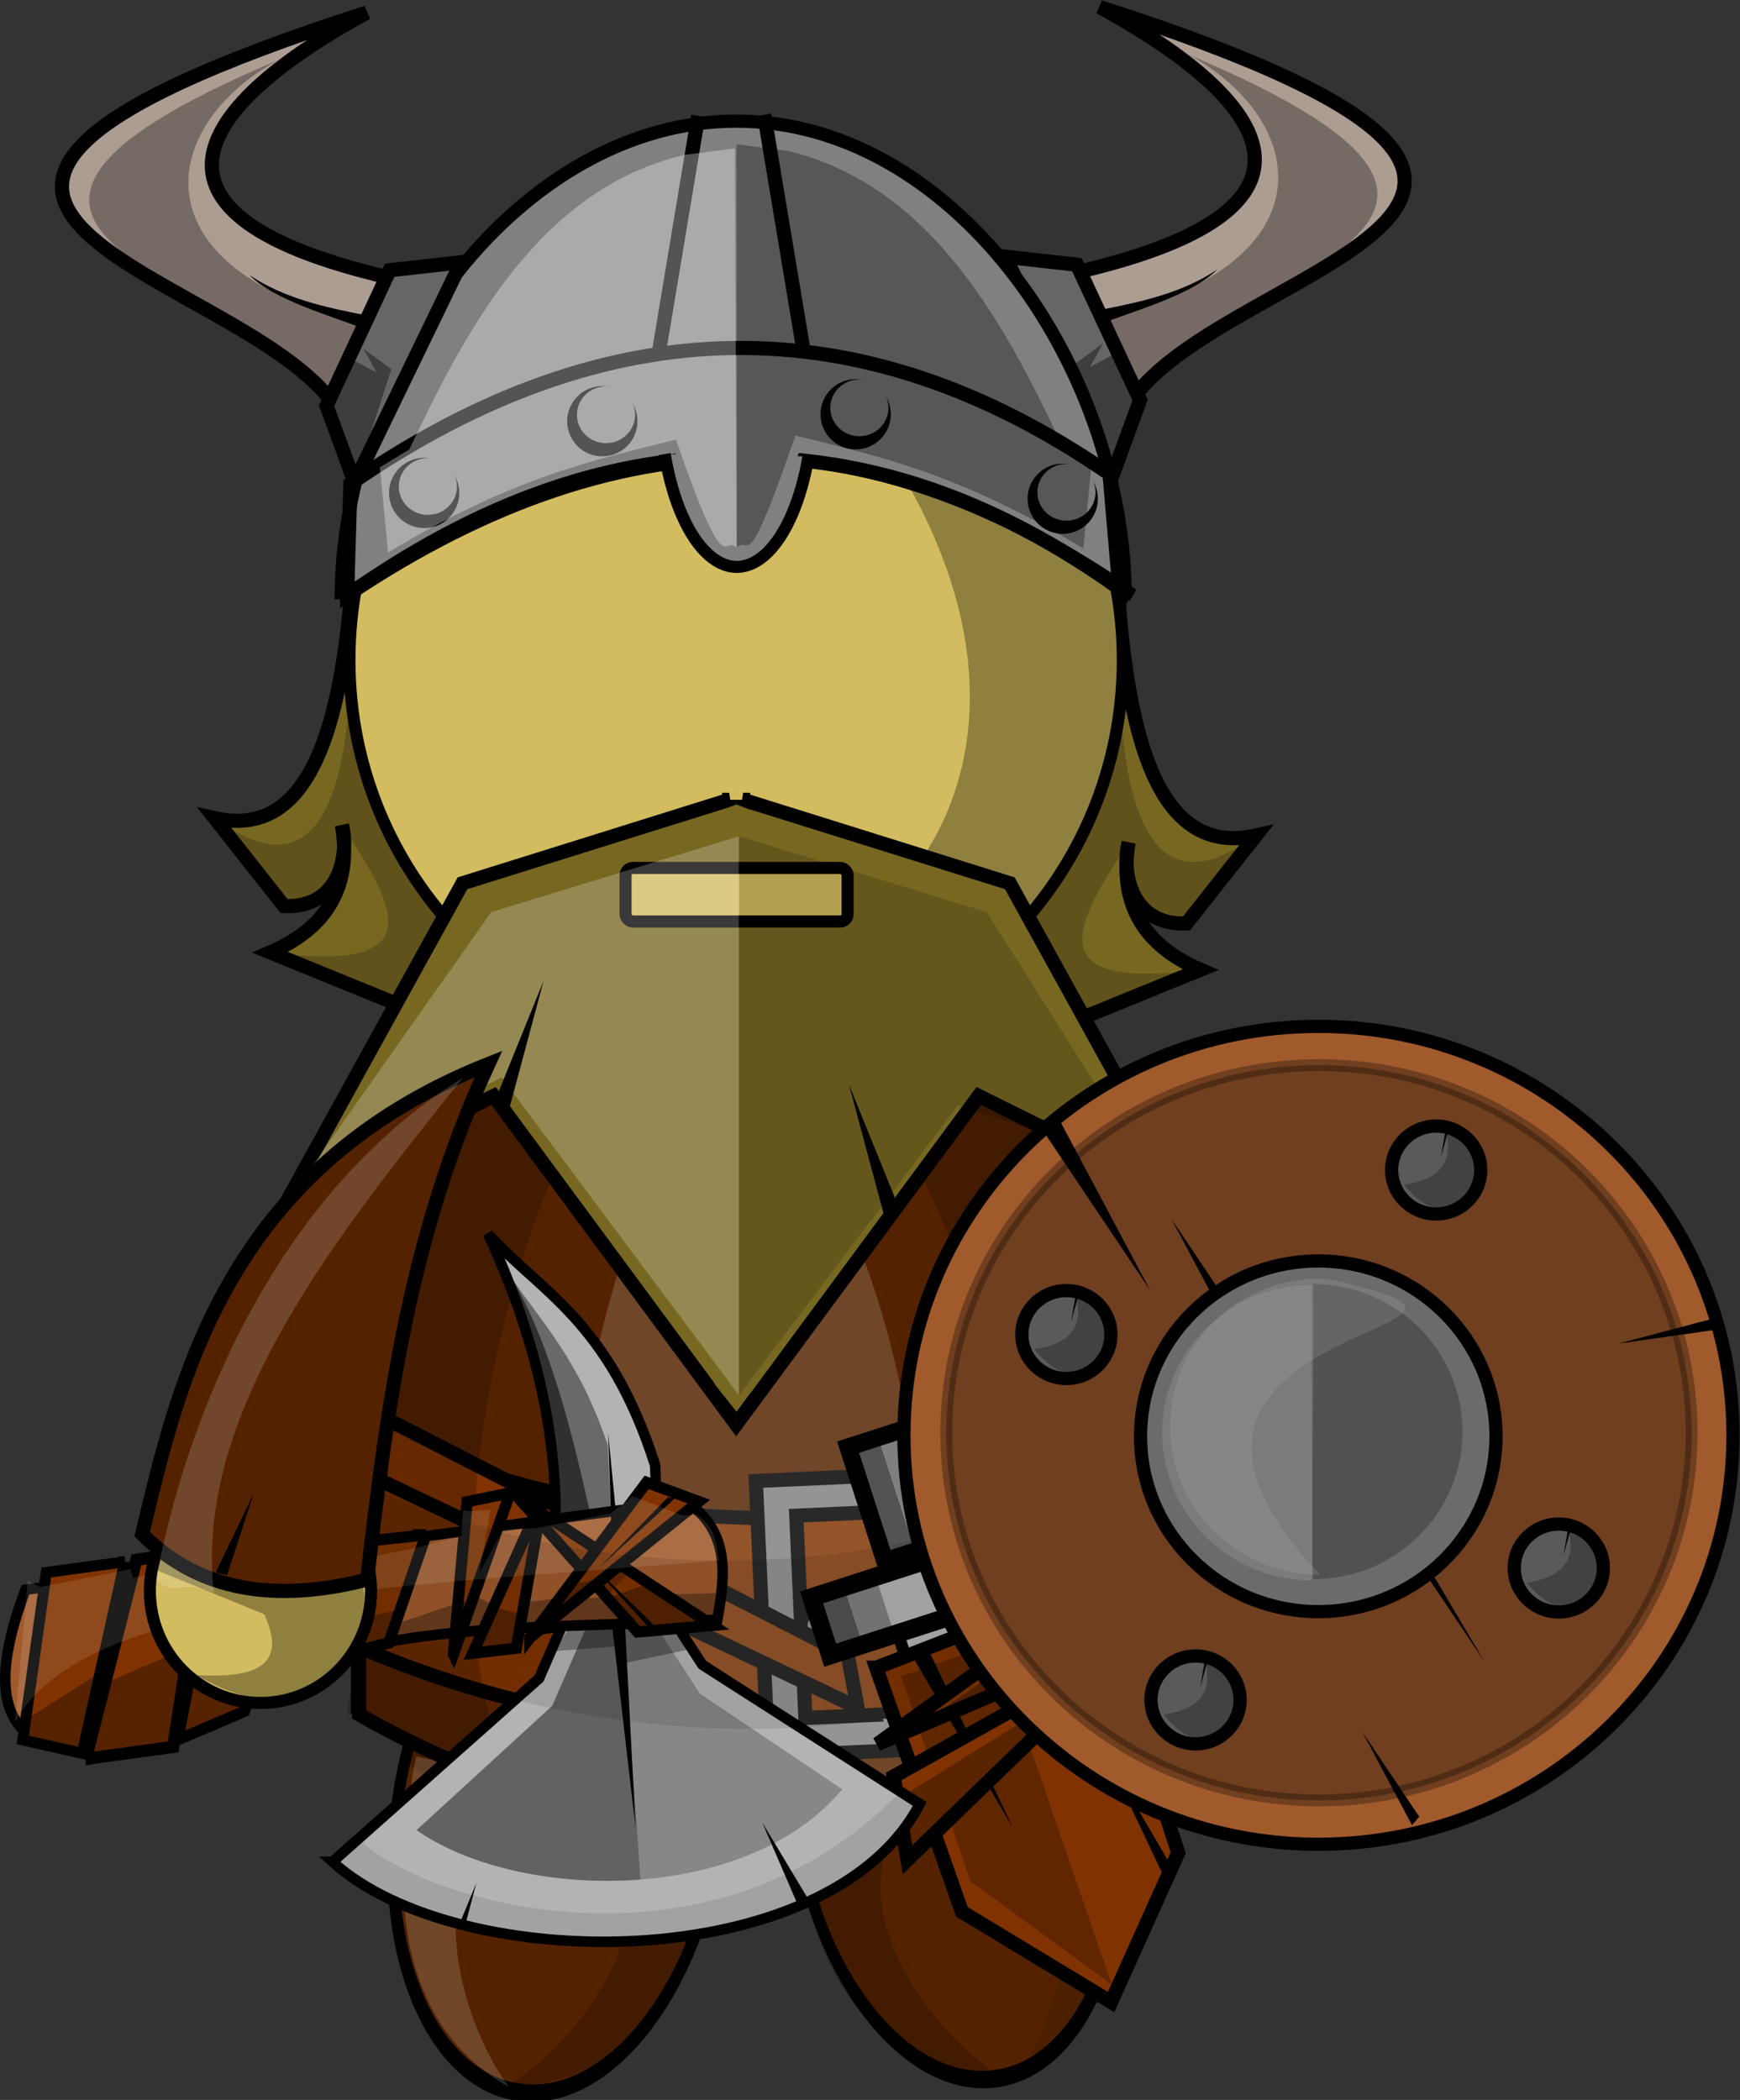 <?xml version="1.0" encoding="UTF-8" standalone="no"?>
<!-- Created with Inkscape (http://www.inkscape.org/) -->

<svg
   xmlns:dc="http://purl.org/dc/elements/1.1/"
   xmlns:cc="http://creativecommons.org/ns#"
   xmlns:rdf="http://www.w3.org/1999/02/22-rdf-syntax-ns#"
   xmlns:svg="http://www.w3.org/2000/svg"
   xmlns="http://www.w3.org/2000/svg"
   xmlns:sodipodi="http://sodipodi.sourceforge.net/DTD/sodipodi-0.dtd"
   xmlns:inkscape="http://www.inkscape.org/namespaces/inkscape"
   width="491.755"
   height="593.425"
   id="svg7305"
   version="1.1"
   inkscape:version="0.48.3.1 r9886"
   sodipodi:docname="vikingo.svg">
  <rect width="100%" height="100%" fill="#333333" stroke="none"/>
  <defs
     id="defs7307">
    <inkscape:perspective
       sodipodi:type="inkscape:persp3d"
       inkscape:vp_x="0 : 240 : 1"
       inkscape:vp_y="0 : 1000 : 0"
       inkscape:vp_z="640 : 240 : 1"
       inkscape:persp3d-origin="320 : 160 : 1"
       id="perspective7313" />
    <inkscape:perspective
       id="perspective7230"
       inkscape:persp3d-origin="0.5 : 0.33333333 : 1"
       inkscape:vp_z="1 : 0.5 : 1"
       inkscape:vp_y="0 : 1000 : 0"
       inkscape:vp_x="0 : 0.5 : 1"
       sodipodi:type="inkscape:persp3d" />
    <inkscape:perspective
       id="perspective7570"
       inkscape:persp3d-origin="0.5 : 0.33333333 : 1"
       inkscape:vp_z="1 : 0.5 : 1"
       inkscape:vp_y="0 : 1000 : 0"
       inkscape:vp_x="0 : 0.5 : 1"
       sodipodi:type="inkscape:persp3d" />
    <inkscape:perspective
       id="perspective8532"
       inkscape:persp3d-origin="0.5 : 0.33333333 : 1"
       inkscape:vp_z="1 : 0.5 : 1"
       inkscape:vp_y="0 : 1000 : 0"
       inkscape:vp_x="0 : 0.5 : 1"
       sodipodi:type="inkscape:persp3d" />
    <inkscape:perspective
       id="perspective8792"
       inkscape:persp3d-origin="0.5 : 0.33333333 : 1"
       inkscape:vp_z="1 : 0.5 : 1"
       inkscape:vp_y="0 : 1000 : 0"
       inkscape:vp_x="0 : 0.5 : 1"
       sodipodi:type="inkscape:persp3d" />
    <inkscape:perspective
       id="perspective18448"
       inkscape:persp3d-origin="0.5 : 0.33333333 : 1"
       inkscape:vp_z="1 : 0.5 : 1"
       inkscape:vp_y="0 : 1000 : 0"
       inkscape:vp_x="0 : 0.5 : 1"
       sodipodi:type="inkscape:persp3d" />
    <inkscape:perspective
       id="perspective9217"
       inkscape:persp3d-origin="0.5 : 0.33333333 : 1"
       inkscape:vp_z="1 : 0.5 : 1"
       inkscape:vp_y="0 : 1000 : 0"
       inkscape:vp_x="0 : 0.5 : 1"
       sodipodi:type="inkscape:persp3d" />
    <inkscape:perspective
       id="perspective12031"
       inkscape:persp3d-origin="0.5 : 0.33333333 : 1"
       inkscape:vp_z="1 : 0.5 : 1"
       inkscape:vp_y="0 : 1000 : 0"
       inkscape:vp_x="0 : 0.5 : 1"
       sodipodi:type="inkscape:persp3d" />
    <inkscape:perspective
       id="perspective3027"
       inkscape:persp3d-origin="0.5 : 0.33333333 : 1"
       inkscape:vp_z="1 : 0.5 : 1"
       inkscape:vp_y="0 : 1000 : 0"
       inkscape:vp_x="0 : 0.5 : 1"
       sodipodi:type="inkscape:persp3d" />
    <inkscape:perspective
       id="perspective3027-6"
       inkscape:persp3d-origin="0.5 : 0.33333333 : 1"
       inkscape:vp_z="1 : 0.5 : 1"
       inkscape:vp_y="0 : 1000 : 0"
       inkscape:vp_x="0 : 0.5 : 1"
       sodipodi:type="inkscape:persp3d" />
    <inkscape:perspective
       id="perspective3059"
       inkscape:persp3d-origin="0.5 : 0.33333333 : 1"
       inkscape:vp_z="1 : 0.5 : 1"
       inkscape:vp_y="0 : 1000 : 0"
       inkscape:vp_x="0 : 0.5 : 1"
       sodipodi:type="inkscape:persp3d" />
  </defs>
  <sodipodi:namedview
     id="base"
     pagecolor="#ffffff"
     bordercolor="#666666"
     borderopacity="1.0"
     inkscape:pageopacity="0.0"
     inkscape:pageshadow="2"
     inkscape:zoom="0.5478135"
     inkscape:cx="435.35011"
     inkscape:cy="260.79849"
     inkscape:current-layer="layer1"
     inkscape:document-units="px"
     showgrid="false"
     inkscape:window-width="1264"
     inkscape:window-height="715"
     inkscape:window-x="0"
     inkscape:window-y="48"
     inkscape:window-maximized="1"
     fit-margin-top="0"
     fit-margin-left="0"
     fit-margin-right="0"
     fit-margin-bottom="0" />
  <g
     id="layer1"
     inkscape:label="Layer 1"
     inkscape:groupmode="layer"
     transform="translate(-4.122,174.562)">
    <g
       transform="matrix(-4,0,0,4,-54.023,-5321.554)"
       id="g11780-1">
      <path
         sodipodi:nodetypes="ccc"
         transform="translate(0,308.268)"
         id="path9291-0"
         d="m -93.862,1007.879 c -4.726,-10.634 -43.325,-14.45 1.618,-28.898 -10.554,5.755 -18.83,13.992 1.618,18.726"
         style="fill:#ac9d93;stroke:#000000;stroke-width:1px;stroke-linecap:butt;stroke-linejoin:miter;stroke-opacity:1"
         inkscape:connector-curvature="0" />
      <path
         sodipodi:nodetypes="cccc"
         id="path11719-8"
         d="m -91.621,1309.881 c -3.285,-1.261 -7.192,-2.321 -8.909,-4.087 2.436,1.64 5.366,2.292 8.337,2.861 l 0.572,1.226 z"
         style="color:#000000;fill:#000000;fill-opacity:1;fill-rule:nonzero;stroke:none;stroke-width:0.834px;marker:none;visibility:visible;display:inline;overflow:visible;enable-background:accumulate"
         inkscape:connector-curvature="0" />
      <path
         id="path9289-5"
         d="m -93.103,1320.446 -1.983,-5.429 4.461,-9.565 5.06,-0.568 -7.537,15.562 z"
         style="fill:#666666;stroke:#000000;stroke-width:1px;stroke-linecap:butt;stroke-linejoin:miter;stroke-opacity:1"
         inkscape:connector-curvature="0" />
      <path
         transform="translate(0,308.268)"
         id="path11709-0"
         d="m -90.51,1004.18 -1.965,-1.445 0.925,1.676 -1.734,-0.925 -1.676,3.526 2.023,4.624 2.427,-7.456 z"
         style="opacity:0.395;color:#000000;fill:#000000;fill-opacity:1;fill-rule:nonzero;stroke:none;stroke-width:0.834px;marker:none;visibility:visible;display:inline;overflow:visible;enable-background:accumulate"
         inkscape:connector-curvature="0" />
      <path
         sodipodi:nodetypes="ccc"
         id="path9291-1-6"
         d="m -94.958,1314.634 c -3.778,-8.5 -33.744,-11.321 -3.561,-24.023 -8.436,4.6 -10.278,14.806 6.067,18.59"
         style="opacity:0.322;color:#000000;fill:#000000;fill-opacity:1;fill-rule:nonzero;stroke:none;stroke-width:0.834px;marker:none;visibility:visible;display:inline;overflow:visible;enable-background:accumulate"
         inkscape:connector-curvature="0" />
    </g>
    <g
       transform="matrix(-4,0,0,4,-52.9,-5315.094)"
       id="g9561-4">
      <path
         sodipodi:nodetypes="cccccccc"
         transform="translate(0,308.268)"
         id="path9497-9"
         d="m -93.344,1020.038 c -0.877,10.222 -3.247,17.29 -9.645,15.857 l 4.904,6.212 c 3.964,0.165 4.6,-3.699 4.087,-5.722 0.727,4.447 -1.173,7.317 -5.068,8.991 l 8.828,3.596 10.789,-8.828 -13.895,-20.107 z"
         style="color:#000000;fill:#786721;fill-opacity:1;fill-rule:nonzero;stroke:#000000;stroke-width:1px;stroke-linecap:butt;stroke-linejoin:miter;stroke-miterlimit:4;stroke-opacity:1;stroke-dasharray:none;stroke-dashoffset:0;marker:none;visibility:visible;display:inline;overflow:visible;enable-background:accumulate"
         inkscape:connector-curvature="0" />
      <path
         sodipodi:nodetypes="cccccccc"
         id="path9497-6-5"
         d="m -93.344,1328.306 c 0.298,12.052 -1.317,21.984 -9.645,15.857 l 4.904,6.212 c 3.964,0.165 4.6,-3.699 4.087,-5.722 3.718,5.676 6.613,10.517 -5.068,8.991 l 8.828,3.596 10.789,-8.828 -13.895,-20.107 z"
         style="opacity:0.202;color:#000000;fill:#000000;fill-opacity:1;fill-rule:nonzero;stroke:none;stroke-width:1px;marker:none;visibility:visible;display:inline;overflow:visible;enable-background:accumulate"
         inkscape:connector-curvature="0" />
    </g>
    <g
       transform="matrix(4,0,0,4,-3111.29,-6898.451)"
       id="g5353-2-9-3-4-6-4">
      <path
         transform="matrix(-1.454,0.151,0.297,2.225,1100.427,766.358)"
         d="m 274.509,450.329 c 0,4.777 -3.505,8.649 -7.829,8.649 -4.324,0 -7.829,-3.872 -7.829,-8.649 0,-4.777 3.505,-8.649 7.829,-8.649 4.324,0 7.829,3.872 7.829,8.649 z"
         sodipodi:ry="8.6494312"
         sodipodi:rx="7.8286824"
         sodipodi:cy="450.3295"
         sodipodi:cx="266.68027"
         id="path6017-7-5-3-1-0-8-7-4-1-8-3-76"
         style="color:#000000;fill:#552200;fill-opacity:1;fill-rule:nonzero;stroke:#000000;stroke-width:0.552px;stroke-linecap:butt;stroke-linejoin:miter;stroke-miterlimit:4;stroke-opacity:1;stroke-dasharray:none;stroke-dashoffset:0;marker:none;visibility:visible;display:inline;overflow:visible;enable-background:accumulate"
         sodipodi:type="arc" />
      <path
         transform="matrix(1.454,0.151,-0.297,2.225,564.301,767.319)"
         d="m 274.509,450.329 c 0,4.777 -3.505,8.649 -7.829,8.649 -4.324,0 -7.829,-3.872 -7.829,-8.649 0,-4.777 3.505,-8.649 7.829,-8.649 4.324,0 7.829,3.872 7.829,8.649 z"
         sodipodi:ry="8.6494312"
         sodipodi:rx="7.8286824"
         sodipodi:cy="450.3295"
         sodipodi:cx="266.68027"
         id="path6017-6-6-5-9-9-2-8-1-7-9-56"
         style="color:#000000;fill:#552200;fill-opacity:1;fill-rule:nonzero;stroke:#000000;stroke-width:0.552px;stroke-linecap:butt;stroke-linejoin:miter;stroke-miterlimit:4;stroke-opacity:1;stroke-dasharray:none;stroke-dashoffset:0;marker:none;visibility:visible;display:inline;overflow:visible;enable-background:accumulate"
         sodipodi:type="arc" />
      <path
         sodipodi:nodetypes="ccccc"
         id="rect5545-7-1-48-4-4-2-1-0-1-4-93"
         d="m 804.152,1777.339 c 19.203,7.795 37.233,6.68 54.531,0 l 0,24.379 c -21.496,11.198 -39.644,8.531 -54.531,0 l 0,-24.379 z"
         style="color:#000000;fill:#cccccc;fill-opacity:1;fill-rule:nonzero;stroke:#000000;stroke-width:1px;stroke-linecap:butt;stroke-linejoin:miter;stroke-miterlimit:4;stroke-opacity:1;stroke-dasharray:none;stroke-dashoffset:0;marker:none;visibility:visible;display:inline;overflow:visible;enable-background:accumulate"
         inkscape:connector-curvature="0" />
      <path
         sodipodi:nodetypes="ccccc"
         id="path3059-3-0-7-6-2-3-7-8-7"
         d="m 807.098,1776.703 -0.64,4.07 c 16.524,4.161 34.608,6.966 51.601,-0.833 -0.331,-1.544 -0.662,-2.933 -0.993,-4.312 l -49.968,1.075 z"
         style="color:#000000;fill:#cccccc;fill-opacity:1;fill-rule:nonzero;stroke:none;stroke-width:1px;marker:none;visibility:visible;display:inline;overflow:visible;enable-background:accumulate"
         inkscape:connector-curvature="0" />
      <g
         id="g5345-1-9-4-2-1-4">
        <path
           style="opacity:0.103;color:#000000;fill:#000000;fill-opacity:1;fill-rule:nonzero;stroke:none;stroke-width:1px;marker:none;visibility:visible;display:inline;overflow:visible;enable-background:accumulate"
           d="m 851.498,1826.369 c 3.67,-6.06 5.128,-19.392 -5.57,-20.706 l 9.823,-3.211 c 3.564,7.726 5.453,18.363 -4.252,23.917 z"
           id="path6197-8-2-6-8-5-2-0-3-0-7-2-5"
           sodipodi:nodetypes="cccc"
           inkscape:connector-curvature="0" />
        <path
           style="opacity:0.21;color:#000000;fill:#000000;fill-opacity:1;fill-rule:nonzero;stroke:none;stroke-width:1px;marker:none;visibility:visible;display:inline;overflow:visible;enable-background:accumulate"
           d="m 808.025,1804.069 c 7.578,3.143 14.951,4.95 22.054,5 l -0.625,1.964 c -7.965,-0.108 -15.479,-1.311 -21.786,-5.446 l 0.357,-1.518 z"
           id="path6139-0-8-9-6-1-6-9-3-2-9-2"
           sodipodi:nodetypes="ccccc"
           inkscape:connector-curvature="0" />
        <path
           style="opacity:0.21;color:#000000;fill:#000000;fill-opacity:1;fill-rule:nonzero;stroke:none;stroke-width:1px;marker:none;visibility:visible;display:inline;overflow:visible;enable-background:accumulate"
           d="m 856.463,1803.176 c -7.578,3.143 -14.951,4.95 -22.054,5 l 0.625,1.964 c 7.965,-0.108 15.479,-1.311 21.786,-5.446 l -0.357,-1.518 z"
           id="path6139-9-4-9-6-9-3-1-0-9-2-3-5"
           sodipodi:nodetypes="ccccc"
           inkscape:connector-curvature="0" />
        <path
           style="opacity:0.21;color:#000000;fill:#000000;fill-opacity:1;fill-rule:nonzero;stroke:none;stroke-width:1px;marker:none;visibility:visible;display:inline;overflow:visible;enable-background:accumulate"
           d="m 814.543,1828.444 c 6.089,-3.622 13.645,-14.703 4.821,-20.893 l 10.179,1.786 c -0.487,8.494 -3.823,18.77 -15,19.107 z"
           id="path6197-17-7-2-2-3-5-8-1-6-9-4"
           sodipodi:nodetypes="cccc"
           inkscape:connector-curvature="0" />
        <path
           style="opacity:0.21;color:#000000;fill:#000000;fill-opacity:1;fill-rule:nonzero;stroke:none;stroke-width:1px;marker:none;visibility:visible;display:inline;overflow:visible;enable-background:accumulate"
           d="m 849.908,1827.885 c -6.089,-3.622 -13.645,-14.703 -4.821,-20.893 l -10.179,1.786 c 0.487,8.494 3.823,18.77 15,19.107 z"
           id="path6197-1-9-3-1-2-3-9-8-9-1-0-7"
           sodipodi:nodetypes="cccc"
           inkscape:connector-curvature="0" />
        <path
           style="opacity:0.163;color:#000000;fill:#ffffff;fill-opacity:1;fill-rule:nonzero;stroke:none;stroke-width:1px;marker:none;visibility:visible;display:inline;overflow:visible;enable-background:accumulate"
           d="m 814.83,1828.434 c -4.248,-5.67 -7.011,-18.794 3.506,-21.153 l -10.091,-2.229 c -1.065,5.779 -2.987,17.979 6.585,23.382 z"
           id="path6197-8-5-3-6-7-4-8-4-5-6-0-8-4"
           sodipodi:nodetypes="cccc"
           inkscape:connector-curvature="0" />
      </g>
    </g>
    <g
       id="g9561"
       transform="matrix(4,0,0,4,476.755,-5319.998)">
      <path
         sodipodi:nodetypes="cccccccc"
         transform="translate(0,308.268)"
         id="path9497"
         d="m -93.344,1020.038 c -0.877,10.222 -3.247,17.29 -9.645,15.857 l 4.904,6.212 c 3.964,0.165 4.6,-3.699 4.087,-5.722 0.727,4.447 -1.173,7.317 -5.068,8.991 l 8.828,3.596 10.789,-8.828 -13.895,-20.107 z"
         style="color:#000000;fill:#786721;fill-opacity:1;fill-rule:nonzero;stroke:#000000;stroke-width:1px;stroke-linecap:butt;stroke-linejoin:miter;stroke-miterlimit:4;stroke-opacity:1;stroke-dasharray:none;stroke-dashoffset:0;marker:none;visibility:visible;display:inline;overflow:visible;enable-background:accumulate"
         inkscape:connector-curvature="0" />
      <path
         sodipodi:nodetypes="cccccccc"
         id="path9497-6"
         d="m -93.344,1328.306 c 0.298,12.052 -1.317,21.984 -9.645,15.857 l 4.904,6.212 c 3.964,0.165 4.6,-3.699 4.087,-5.722 3.718,5.676 6.613,10.517 -5.068,8.991 l 8.828,3.596 10.789,-8.828 -13.895,-20.107 z"
         style="opacity:0.202;color:#000000;fill:#000000;fill-opacity:1;fill-rule:nonzero;stroke:none;stroke-width:1px;marker:none;visibility:visible;display:inline;overflow:visible;enable-background:accumulate"
         inkscape:connector-curvature="0" />
    </g>
    <path
       transform="matrix(4,0,0,4,-921.247,-1217.504)"
       sodipodi:type="arc"
       style="color:#000000;fill:#552200;fill-opacity:1;fill-rule:nonzero;stroke:#000000;stroke-width:1px;stroke-linecap:butt;stroke-linejoin:miter;stroke-miterlimit:4;stroke-opacity:1;stroke-dasharray:none;stroke-dashoffset:0;marker:none;visibility:visible;display:inline;overflow:visible;enable-background:accumulate"
       id="path5403-1-1-6-9-22-2-0-9-6-8-4"
       sodipodi:cx="284.10715"
       sodipodi:cy="356.41592"
       sodipodi:rx="27.321428"
       sodipodi:ry="27.678572"
       d="m 311.429,356.416 c 0,15.286 -12.232,27.679 -27.321,27.679 -15.089,0 -27.321,-12.392 -27.321,-27.679 0,-15.286 12.232,-27.679 27.321,-27.679 15.089,0 27.321,12.392 27.321,27.679 z" />
    <path
       style="color:#000000;fill:#552200;fill-opacity:1;fill-rule:nonzero;stroke:#000000;stroke-width:4px;stroke-linecap:butt;stroke-linejoin:miter;stroke-miterlimit:4;stroke-opacity:1;stroke-dasharray:none;stroke-dashoffset:0;marker:none;visibility:visible;display:inline;overflow:visible;enable-background:accumulate"
       d="m 105.595,212.416 c 76.811,31.179 148.933,26.721 218.125,0 l 0,97.516 c -85.984,44.79 -158.577,34.122 -218.125,0 l 0,-97.516 z"
       id="rect5545-7-1-48-8-3-9-3-1-5-3"
       sodipodi:nodetypes="ccccc"
       inkscape:connector-curvature="0" />
    <path
       style="color:#000000;fill:#552200;fill-opacity:1;fill-rule:nonzero;stroke:none;stroke-width:1px;marker:none;visibility:visible;display:inline;overflow:visible;enable-background:accumulate"
       d="m 117.376,209.87 -2.561,16.281 c 66.096,16.644 138.434,27.864 206.405,-3.332 -1.324,-6.178 -2.648,-11.73 -3.972,-17.248 l -199.872,4.298 z"
       id="path3059-3-9-7-6-38-5-0-0"
       sodipodi:nodetypes="ccccc"
       inkscape:connector-curvature="0" />
    <path
       style="color:#000000;fill:#803300;fill-opacity:1;fill-rule:nonzero;stroke:#000000;stroke-width:4px;stroke-linecap:butt;stroke-linejoin:miter;stroke-miterlimit:4;stroke-opacity:1;stroke-dasharray:none;stroke-dashoffset:0;marker:none;visibility:visible;display:inline;overflow:visible;enable-background:accumulate"
       d="m 111.48,231.243 c 64.234,26.534 136.665,34.939 213.194,0 l 0.925,61.974 c -72.561,26.664 -145.993,29.628 -221.015,-2.774 l 6.896,-59.199 z"
       id="path9593"
       sodipodi:nodetypes="ccccc"
       inkscape:connector-curvature="0" />
    <g
       id="g11533"
       transform="matrix(4,0,0,4,476.755,-5319.998)">
      <g
         id="g10726">
        <path
           sodipodi:type="arc"
           style="color:#000000;fill:#803300;fill-opacity:1;fill-rule:nonzero;stroke:#000000;stroke-width:0.94px;stroke-linecap:butt;stroke-linejoin:miter;stroke-miterlimit:4;stroke-opacity:1;stroke-dasharray:none;stroke-dashoffset:0;marker:none;visibility:visible;display:inline;overflow:visible;enable-background:accumulate"
           id="path9752"
           sodipodi:cx="-37.336662"
           sodipodi:cy="1094.2268"
           sodipodi:rx="10.056624"
           sodipodi:ry="9.3630638"
           d="m -37.532,1084.866 c 5.553,-0.1 10.142,4.01 10.25,9.18 0.108,5.17 -4.307,9.443 -9.86,9.543 -0.009,2e-4 -0.019,3e-4 -0.028,5e-4"
           transform="matrix(1.355,0,0,0.836,3.167,484.295)"
           sodipodi:start="4.6929948"
           sodipodi:end="7.8373576"
           sodipodi:open="true" />
        <path
           style="opacity:0.124;color:#000000;fill:#000000;fill-opacity:1;fill-rule:nonzero;stroke:none;stroke-width:0.94px;marker:none;visibility:visible;display:inline;overflow:visible;enable-background:accumulate"
           d="m -37.532,1084.866 c 1.807,12.795 10.261,6.77 10.25,9.18 -0.024,5.036 -4.384,9.501 -9.86,9.543 -0.009,10e-5 -0.019,3e-4 -0.028,5e-4"
           id="path9752-7"
           sodipodi:nodetypes="cssc"
           transform="matrix(1.355,0,0,0.836,3.167,484.295)"
           inkscape:connector-curvature="0" />
      </g>
      <rect
         transform="matrix(0.999,-0.044,0.046,0.999,0,0)"
         y="1388.605"
         x="-126.886"
         height="16.525"
         width="17.957"
         id="rect9621-49"
         style="opacity:0.412;color:#000000;fill:#000000;fill-opacity:1;fill-rule:nonzero;stroke:#000000;stroke-width:0.858px;marker:none;visibility:visible;display:inline;overflow:visible;enable-background:accumulate" />
      <rect
         transform="matrix(0.999,-0.045,0.045,0.999,0,0)"
         y="1386.648"
         x="-127.281"
         height="19.459"
         width="20.72"
         id="rect9621"
         style="color:#000000;fill:#808080;fill-opacity:1;fill-rule:nonzero;stroke:#000000;stroke-width:1px;marker:none;visibility:visible;display:inline;overflow:visible;enable-background:accumulate" />
      <rect
         transform="matrix(0.999,-0.045,0.045,0.999,0,0)"
         y="1389.226"
         x="-124.536"
         height="14.304"
         width="15.231"
         id="rect9621-4"
         style="color:#000000;fill:#803300;fill-opacity:1;fill-rule:nonzero;stroke:#000000;stroke-width:1px;stroke-linecap:butt;stroke-linejoin:miter;stroke-miterlimit:4;stroke-opacity:1;stroke-dasharray:none;stroke-dashoffset:0;marker:none;visibility:visible;display:inline;overflow:visible;enable-background:accumulate" />
      <path
         transform="matrix(0.997,-0.073,0.073,0.997,-79.088,306.308)"
         d="m -58.524,1093.622 c 0,0.756 -0.897,1.369 -2.003,1.369 -1.106,0 -2.003,-0.613 -2.003,-1.369 0,-0.756 0.897,-1.369 2.003,-1.369 1.106,0 2.003,0.613 2.003,1.369 z"
         sodipodi:ry="1.3690926"
         sodipodi:rx="2.0025532"
         sodipodi:cy="1093.6217"
         sodipodi:cx="-60.52615"
         id="path9798"
         style="color:#000000;fill:#808080;fill-opacity:1;fill-rule:nonzero;stroke:#000000;stroke-width:1px;stroke-linecap:butt;stroke-linejoin:miter;stroke-miterlimit:4;stroke-opacity:1;stroke-dasharray:none;stroke-dashoffset:0;marker:none;visibility:visible;display:inline;overflow:visible;enable-background:accumulate"
         sodipodi:type="arc" />
      <g
         id="g9720-2"
         transform="matrix(-1,0,0,-1,-106.814,2800.251)">
        <rect
           style="color:#000000;fill:#808080;fill-opacity:1;fill-rule:nonzero;stroke:#000000;stroke-width:0.955px;stroke-linecap:butt;stroke-linejoin:miter;stroke-miterlimit:4;stroke-opacity:1;stroke-dasharray:none;stroke-dashoffset:0;marker:none;visibility:visible;display:inline;overflow:visible;enable-background:accumulate"
           id="rect9682-6"
           width="2.738"
           height="2.131"
           x="-175.054"
           y="1385.302"
           transform="matrix(0.998,-0.067,0.086,0.996,0,0)" />
        <rect
           style="color:#000000;fill:#808080;fill-opacity:1;fill-rule:nonzero;stroke:none;stroke-width:1px;marker:none;visibility:visible;display:inline;overflow:visible;enable-background:accumulate"
           id="rect9705-1"
           width="4.411"
           height="1.686"
           x="-666.231"
           y="1493.75"
           transform="matrix(0.999,-0.041,0.408,0.913,0,0)" />
      </g>
      <g
         id="g9720">
        <rect
           style="color:#000000;fill:#808080;fill-opacity:1;fill-rule:nonzero;stroke:#000000;stroke-width:0.955px;stroke-linecap:butt;stroke-linejoin:miter;stroke-miterlimit:4;stroke-opacity:1;stroke-dasharray:none;stroke-dashoffset:0;marker:none;visibility:visible;display:inline;overflow:visible;enable-background:accumulate"
           id="rect9682"
           width="2.738"
           height="2.131"
           x="-175.054"
           y="1385.302"
           transform="matrix(0.998,-0.067,0.086,0.996,0,0)" />
        <rect
           style="color:#000000;fill:#808080;fill-opacity:1;fill-rule:nonzero;stroke:none;stroke-width:1px;marker:none;visibility:visible;display:inline;overflow:visible;enable-background:accumulate"
           id="rect9705"
           width="4.411"
           height="1.686"
           x="-666.231"
           y="1493.75"
           transform="matrix(0.999,-0.041,0.408,0.913,0,0)" />
      </g>
    </g>
    <path
       style="color:#000000;fill:#803300;fill-opacity:1;fill-rule:nonzero;stroke:#000000;stroke-width:4px;stroke-linecap:butt;stroke-linejoin:miter;stroke-miterlimit:4;stroke-opacity:1;stroke-dasharray:none;stroke-dashoffset:0;marker:none;visibility:visible;display:inline;overflow:visible;enable-background:accumulate"
       d="m 112.867,226.173 130.852,67.044 2.774,14.796 -135.013,-64.27 1.387,-17.57 z"
       id="path10730"
       sodipodi:nodetypes="ccccc"
       inkscape:connector-curvature="0" />
    <path
       style="opacity:0.21;fill:#000000;stroke:none"
       d="m 242.409,120.311 c 43.107,60.564 69.613,162.141 42.769,205.768 l 39.367,-17.224 -2.388,-45.592 c 4.679,-37.214 -8.863,-97.324 -35,-142.857 l -20.923,-9.637 -23.826,9.541 z"
       id="path5951-4-9-9-1-1-2-8-5-4-6-8"
       sodipodi:nodetypes="ccccccc"
       inkscape:connector-curvature="0" />
    <g
       id="g7160"
       transform="matrix(4,0,0,4,476.755,-5319.998)">
      <path
         transform="translate(-350.256,976.578)"
         d="m 311.429,356.416 c 0,15.286 -12.232,27.679 -27.321,27.679 -15.089,0 -27.321,-12.392 -27.321,-27.679 0,-15.286 12.232,-27.679 27.321,-27.679 15.089,0 27.321,12.392 27.321,27.679 z"
         sodipodi:ry="27.678572"
         sodipodi:rx="27.321428"
         sodipodi:cy="356.41592"
         sodipodi:cx="284.10715"
         id="path5403-5-2-3-2-8-5-6-9-3-6"
         style="color:#000000;fill:#d3bc5f;fill-opacity:1;fill-rule:nonzero;stroke:#000000;stroke-width:0.852px;stroke-linecap:butt;stroke-linejoin:miter;stroke-miterlimit:4;stroke-opacity:1;stroke-dasharray:none;stroke-dashoffset:0;marker:none;visibility:visible;display:inline;overflow:visible;enable-background:accumulate"
         sodipodi:type="arc" />
      <path
         sodipodi:nodetypes="cccc"
         id="path4675-4-4-9-6-6-0-8-8"
         d="m -66.72,1305.161 c 37.724,34.619 4.446,61.94 -18.214,47.143 14.403,16.16 36.997,7.493 44.077,-9.094 9.729,-18.626 -11.021,-39.628 -25.862,-38.048 z"
         style="opacity:0.322;color:#000000;fill:#000000;fill-opacity:1;fill-rule:nonzero;stroke:none;stroke-width:1px;marker:none;visibility:visible;display:inline;overflow:visible;enable-background:accumulate"
         inkscape:connector-curvature="0" />
    </g>
    <path
       style="opacity:0.163;color:#000000;fill:#ffffff;fill-opacity:1;fill-rule:nonzero;stroke:none;stroke-width:1px;marker:none;visibility:visible;display:inline;overflow:visible;enable-background:accumulate"
       d="m 266.662,330.618 c -13.23,-0.176 15.697,2.864 -49.153,5.356 -2.043,0.096 -5.262,1.044 -3.277,0.467 -48.546,5.72 -40.756,-5.297 -47.139,-2.592 -17.964,-53.518 14.049,-195.291 45.67,-213.21 44.096,51.817 55.943,117.212 53.9,209.978 z"
       id="path5975-5-7-7-47-4-4-7-3-0-4"
       sodipodi:nodetypes="cccccc"
       inkscape:connector-curvature="0" />
    <g
       id="g7252-6-9-4-2-1-9-2"
       transform="matrix(4,0,0,4,-1246.725,-4502.771)">
      <path
         d="m 311.429,356.416 c 0,15.286 -12.232,27.679 -27.321,27.679 -15.089,0 -27.321,-12.392 -27.321,-27.679 0,-15.286 12.232,-27.679 27.321,-27.679 15.089,0 27.321,12.392 27.321,27.679 z"
         sodipodi:ry="27.678572"
         sodipodi:rx="27.321428"
         sodipodi:cy="356.41592"
         sodipodi:cx="284.10715"
         id="path5403-8-9-1-0-74-3-3-8-6-5-8-0"
         style="color:#000000;fill:#d3bc5f;fill-opacity:1;fill-rule:nonzero;stroke:#000000;stroke-width:2.982px;stroke-linecap:butt;stroke-linejoin:miter;stroke-miterlimit:4;stroke-opacity:1;stroke-dasharray:none;stroke-dashoffset:0;marker:none;visibility:visible;display:inline;overflow:visible;enable-background:accumulate"
         sodipodi:type="arc"
         transform="matrix(0.286,0,0,0.286,320.72,1092.437)" />
      <g
         id="g7249-2-1-1-7-9-4-6">
        <path
           style="opacity:0.322;color:#000000;fill:#000000;fill-opacity:1;fill-rule:nonzero;stroke:none;stroke-width:1px;marker:none;visibility:visible;display:inline;overflow:visible;enable-background:accumulate"
           d="m 394.433,1196.012 9.284,-0.16 c 2.546,3.306 0.352,5.04 -3.54,5.702 6.194,1.95 7.564,-1.583 9.416,-5.141 l -0.498,-4.263 c -4.167,2.923 -9.326,1.547 -14.27,1.076 -0.596,1.86 -0.262,1.86 -0.392,2.787 z"
           id="path6893-5-9-7-1-0-9-0-5-7-8-8"
           sodipodi:nodetypes="ccccccc"
           inkscape:connector-curvature="0" />
      </g>
    </g>
    <g
       id="g10702"
       transform="matrix(4,0,0,4,283.482,-5310.751)">
      <g
         transform="matrix(-0.719,0.232,-0.232,-0.719,423.343,2142.695)"
         id="g5124">
        <path
           style="fill:#b3b3b3;fill-opacity:1;fill-rule:evenodd;stroke:#000000;stroke-width:1.136;stroke-linecap:butt;stroke-linejoin:miter;stroke-miterlimit:4;stroke-opacity:1;stroke-dashoffset:0;marker:none;visibility:visible;display:inline;overflow:visible;enable-background:accumulate"
           d="m 231.794,1077.273 7.442,7.309 0,26.133 -14.679,0 0,-26.039 7.237,-7.402 z"
           id="path5126-3"
           sodipodi:nodetypes="cccccc"
           inkscape:connector-curvature="0" />
        <rect
           style="fill:#b3b3b3;fill-opacity:1;fill-rule:evenodd;stroke:#000000;stroke-width:1.719;stroke-linecap:butt;stroke-linejoin:miter;stroke-miterlimit:4;stroke-opacity:1;stroke-dasharray:none;stroke-dashoffset:0;marker:none;visibility:visible;display:inline;overflow:visible;enable-background:accumulate"
           id="rect5128"
           width="27.528"
           height="5.675"
           x="218.357"
           y="1110.929" />
        <rect
           style="fill:#b3b3b3;fill-opacity:1;fill-rule:evenodd;stroke:#000000;stroke-width:1.636;stroke-linecap:butt;stroke-linejoin:miter;stroke-miterlimit:4;stroke-opacity:1;stroke-dasharray:none;stroke-dashoffset:0;marker:none;visibility:visible;display:inline;overflow:visible;enable-background:accumulate"
           id="rect5130"
           width="12.668"
           height="11.174"
           x="225.647"
           y="1117.752" />
        <path
           style="fill:#e6e6e6;fill-rule:evenodd;stroke:none"
           d="m 231.701,1078.418 0.374,31.659 -7.004,-0.093 c 0,0 0,-24.001 0.187,-24.748 0.187,-0.747 6.631,-6.911 6.444,-6.817 z"
           id="path5132-6"
           sodipodi:nodetypes="cccsc"
           inkscape:connector-curvature="0" />
        <rect
           style="opacity:0.536;fill:#000000;fill-opacity:1;fill-rule:evenodd;stroke:none;stroke-width:1.136;marker:none;visibility:visible;display:inline;overflow:visible;enable-background:accumulate"
           id="rect5134"
           width="3.175"
           height="5.323"
           x="218.626"
           y="1111.011" />
        <rect
           style="opacity:0.536;fill:#000000;fill-opacity:1;fill-rule:evenodd;stroke:none;stroke-width:1.136;marker:none;visibility:visible;display:inline;overflow:visible;enable-background:accumulate"
           id="rect5136"
           width="3.175"
           height="5.323"
           x="242.721"
           y="1111.058" />
        <rect
           style="opacity:0.293;fill:#000000;fill-opacity:1;fill-rule:evenodd;stroke:none;stroke-width:1.136;marker:none;visibility:visible;display:inline;overflow:visible;enable-background:accumulate"
           id="rect5138"
           width="3.175"
           height="5.323"
           x="221.815"
           y="1111.247" />
        <rect
           style="opacity:0.293;fill:#000000;fill-opacity:1;fill-rule:evenodd;stroke:none;stroke-width:1.136;marker:none;visibility:visible;display:inline;overflow:visible;enable-background:accumulate"
           id="rect5140"
           width="3.175"
           height="5.323"
           x="239.579"
           y="1110.851" />
        <path
           style="fill:#000000;fill-rule:evenodd;stroke:none"
           d="m 232.341,1111.789 -0.615,-34.092 -0.474,34.015 1.089,0.077 z"
           id="path5142-5"
           sodipodi:nodetypes="cccc"
           inkscape:connector-curvature="0" />
        <rect
           style="opacity:0.536;fill:#000000;fill-opacity:1;fill-rule:evenodd;stroke:none;stroke-width:1.136;marker:none;visibility:visible;display:inline;overflow:visible;enable-background:accumulate"
           id="rect5144"
           width="3.175"
           height="10.226"
           x="235.343"
           y="1118.576" />
        <rect
           style="opacity:0.536;fill:#000000;fill-opacity:1;fill-rule:evenodd;stroke:none;stroke-width:1.136;marker:none;visibility:visible;display:inline;overflow:visible;enable-background:accumulate"
           id="rect5146"
           width="3.175"
           height="10.226"
           x="225.631"
           y="1118.319" />
        <rect
           style="opacity:0.293;fill:#000000;fill-opacity:1;fill-rule:evenodd;stroke:none;stroke-width:1.136;marker:none;visibility:visible;display:inline;overflow:visible;enable-background:accumulate"
           id="rect5148"
           width="2.218"
           height="9.619"
           x="233.102"
           y="1118.529" />
        <rect
           style="opacity:0.293;fill:#000000;fill-opacity:1;fill-rule:evenodd;stroke:none;stroke-width:1.136;marker:none;visibility:visible;display:inline;overflow:visible;enable-background:accumulate"
           id="rect5150"
           width="2.031"
           height="9.619"
           x="228.806"
           y="1118.552" />
      </g>
      <path
         sodipodi:nodetypes="cccccc"
         transform="translate(0,308.268)"
         id="path10559"
         d="m -7.928,1093.601 15.203,-5.885 6.13,18.963 -4.741,10.544 -10.544,-6.375 -6.049,-17.247 z"
         style="color:#000000;fill:#803300;fill-opacity:1;fill-rule:nonzero;stroke:#000000;stroke-width:1px;stroke-linecap:butt;stroke-linejoin:miter;stroke-miterlimit:4;stroke-opacity:1;stroke-dasharray:none;stroke-dashoffset:0;marker:none;visibility:visible;display:inline;overflow:visible;enable-background:accumulate"
         inkscape:connector-curvature="0" />
      <path
         id="path10625-2"
         d="m -4.341,1400.379 6.056,12.785 -6.897,-11.776 0.841,-1.009 z"
         style="fill:#000000;stroke:none"
         inkscape:connector-curvature="0" />
      <path
         sodipodi:nodetypes="ccccc"
         id="path10623"
         d="m 0.421,1400.142 8.294,24.124 -9.995,-7.323 -4.891,-14.461 6.593,-2.339 z"
         style="opacity:0.258;fill:#000000;stroke:none"
         inkscape:connector-curvature="0" />
      <path
         id="path10603"
         d="m 8.664,1395.33 -16.511,11.934 17.982,-7.683 -1.471,-4.25 z"
         style="color:#000000;fill:#803300;fill-opacity:1;fill-rule:nonzero;stroke:#000000;stroke-width:1px;stroke-linecap:butt;stroke-linejoin:miter;stroke-miterlimit:4;stroke-opacity:1;stroke-dasharray:none;stroke-dashoffset:0;marker:none;visibility:visible;display:inline;overflow:visible;enable-background:accumulate"
         inkscape:connector-curvature="0" />
      <path
         id="path10613"
         d="m 9.972,1400.234 -16.674,9.318 0.981,5.885 15.693,-15.203 z"
         style="color:#000000;fill:#803300;fill-opacity:1;fill-rule:nonzero;stroke:#000000;stroke-width:1px;stroke-linecap:butt;stroke-linejoin:miter;stroke-miterlimit:4;stroke-opacity:1;stroke-dasharray:none;stroke-dashoffset:0;marker:none;visibility:visible;display:inline;overflow:visible;enable-background:accumulate"
         inkscape:connector-curvature="0" />
      <path
         transform="translate(0,308.268)"
         id="path10625"
         d="m 12.484,1108.56 -4.161,-8.785 4.739,8.092 -0.578,0.694 z"
         style="fill:#000000;stroke:none"
         inkscape:connector-curvature="0" />
      <path
         sodipodi:nodetypes="cccc"
         id="path10603-9"
         d="m 6.311,1398.213 -13.095,9 13.14,-6.296 -0.045,-2.704 z"
         style="opacity:0.296;color:#000000;fill:#000000;fill-opacity:1;fill-rule:nonzero;stroke:none;stroke-width:0.895px;marker:none;visibility:visible;display:inline;overflow:visible;enable-background:accumulate"
         inkscape:connector-curvature="0" />
      <path
         transform="translate(0,308.268)"
         id="path10671"
         d="m -5.491,1106.942 c -0.173,-0.289 -0.462,-4.335 -0.462,-4.335 l 12.6,-7.86 -12.137,12.195 z"
         style="opacity:0.296;color:#000000;fill:#000000;fill-opacity:1;fill-rule:nonzero;stroke:none;stroke-width:0.895px;marker:none;visibility:visible;display:inline;overflow:visible;enable-background:accumulate"
         inkscape:connector-curvature="0" />
    </g>
    <path
       style="color:#000000;fill:#552200;fill-opacity:1;fill-rule:nonzero;stroke:#000000;stroke-width:4px;stroke-linecap:butt;stroke-linejoin:miter;stroke-miterlimit:4;stroke-opacity:1;stroke-dasharray:none;stroke-dashoffset:0;marker:none;visibility:visible;display:inline;overflow:visible;enable-background:accumulate"
       d="m 293.992,127.344 c 74.828,29.713 87.745,90.951 97.857,132.857 -16.186,16.297 -37.867,19.404 -63.571,12.857 -5.617,-48.572 -11.877,-97.143 -34.286,-145.714 z"
       id="path5614-8-2-9-8-1-4-3-6-7-1-9"
       sodipodi:nodetypes="cccc"
       inkscape:connector-curvature="0" />
    <path
       style="opacity:0.124;color:#000000;fill:#000000;fill-opacity:1;fill-rule:nonzero;stroke:none;stroke-width:1px;marker:none;visibility:visible;display:inline;overflow:visible;enable-background:accumulate"
       d="m 302.343,132.46 c 35.267,44.174 73.337,90.651 67.409,141.407 7.807,1.288 14.117,2.498 19.646,-2.424 -8.43,-45.582 -34.095,-106.364 -87.055,-138.983 z"
       id="path6260-4-2-2-5-5-8-4-8-7-3-6"
       sodipodi:nodetypes="cccc"
       inkscape:connector-curvature="0" />
    <path
       style="opacity:0.21;fill:#000000;stroke:none"
       d="m 181.769,118.623 c -43.107,60.564 -57.302,169.681 -30.459,213.308 l -49.153,-22.238 6.429,-43.572 c 7.116,-49.569 14.816,-98.888 35,-142.857 l 17.092,-11.205 21.09,6.564 z"
       id="path5951-5-5-3-3-9-3-0-9-9-7"
       sodipodi:nodetypes="ccccccc"
       inkscape:connector-curvature="0" />
    <path
       style="color:#000000;fill:#b3b3b3;fill-opacity:1;fill-rule:nonzero;stroke:#000000;stroke-width:2.971px;stroke-linecap:butt;stroke-linejoin:miter;stroke-miterlimit:4;stroke-opacity:1;stroke-dasharray:none;stroke-dashoffset:0;marker:none;visibility:visible;display:inline;overflow:visible;enable-background:accumulate"
       d="m 190.764,280.167 -1.48,-40.636 c -13.076,-41.159 -32.758,-49.151 -47.22,-65.415 16.761,36.355 23.833,73.437 15.688,111.661 l 33.012,-5.61 z"
       id="path10825-6"
       sodipodi:nodetypes="ccccc"
       inkscape:connector-curvature="0" />
    <path
       style="color:#000000;fill:#b3b3b3;fill-opacity:1;fill-rule:nonzero;stroke:#000000;stroke-width:2.971px;stroke-linecap:butt;stroke-linejoin:miter;stroke-miterlimit:4;stroke-opacity:1;stroke-dasharray:none;stroke-dashoffset:0;marker:none;visibility:visible;display:inline;overflow:visible;enable-background:accumulate"
       d="m 98.095,351.584 58.37,-51.83 19.524,-44.853 26.634,40.997 61.439,39.346 c -25.653,48.87 -130.306,48.707 -165.968,16.34 z"
       id="path10784-0"
       sodipodi:nodetypes="cccccc"
       inkscape:connector-curvature="0" />
    <path
       style="color:#000000;fill:#000000;fill-opacity:1;fill-rule:nonzero;stroke:none;stroke-width:1px;marker:none;visibility:visible;display:inline;overflow:visible;enable-background:accumulate"
       d="m 180.777,284.979 2.968,56.98 -6.643,-57.226 3.675,0.247 z"
       id="path11250-4"
       inkscape:connector-curvature="0" />
    <path
       style="opacity:0.412;color:#000000;fill:#000000;fill-opacity:1;fill-rule:nonzero;stroke:none;stroke-width:0.932px;marker:none;visibility:visible;display:inline;overflow:visible;enable-background:accumulate"
       d="m 177.166,263.205 -1.295,-29.407 c -8.256,-24.587 -19.03,-34.978 -27.579,-47.861 10.138,26.474 14.06,53.414 9.729,80.974 l 19.145,-3.705 z"
       id="path10825-5-8"
       sodipodi:nodetypes="ccccc"
       inkscape:connector-curvature="0" />
    <path
       style="opacity:0.249;color:#000000;fill:#000000;fill-opacity:1;fill-rule:nonzero;stroke:none;stroke-width:0.932px;marker:none;visibility:visible;display:inline;overflow:visible;enable-background:accumulate"
       d="m 121.851,342.629 38.313,-35.105 17.662,-40.573 24.093,37.084 40.234,27.052 c -27.331,32.817 -91.342,31.793 -120.301,11.541 z"
       id="path10784-4-88"
       sodipodi:nodetypes="cccccc"
       inkscape:connector-curvature="0" />
    <path
       style="opacity:0.275;color:#000000;fill:#000000;fill-opacity:1;fill-rule:nonzero;stroke:none;stroke-width:0.932px;marker:none;visibility:visible;display:inline;overflow:visible;enable-background:accumulate"
       d="m 121.851,342.629 38.313,-35.105 17.662,-40.573 c 3.46,43.959 4.457,45.409 7.279,89.64 -23.843,1.861 -48.252,-3.471 -63.254,-13.962 z"
       id="path10784-4-8-9"
       sodipodi:nodetypes="ccccc"
       inkscape:connector-curvature="0" />
    <path
       style="color:#000000;fill:#a05a2c;fill-opacity:1;fill-rule:nonzero;stroke:#000000;stroke-width:2.971px;stroke-linecap:butt;stroke-linejoin:miter;stroke-miterlimit:4;stroke-opacity:1;stroke-dashoffset:0;marker:none;visibility:visible;display:inline;overflow:visible;enable-background:accumulate"
       d="m 198.081,249.719 c 12.528,8.641 10.979,20.948 8.776,33.424 -45.212,3.341 -116.782,-2.197 -142.414,29.889 -55.936,17.812 -67.696,0.271 -53.113,-38.352 L 198.081,249.719 z"
       id="rect10753-7"
       sodipodi:nodetypes="ccccc"
       inkscape:connector-curvature="0" />
    <path
       style="color:#000000;fill:#000000;fill-opacity:1;fill-rule:nonzero;stroke:none;stroke-width:1px;marker:none;visibility:visible;display:inline;overflow:visible;enable-background:accumulate"
       d="m 179.705,268.347 -3.716,-37.923 1.314,38.453 2.403,-0.529 z"
       id="path11250-5-7"
       inkscape:connector-curvature="0" />
    <path
       style="color:#000000;fill:#803300;fill-opacity:1;fill-rule:nonzero;stroke:#000000;stroke-width:3.187px;stroke-linecap:butt;stroke-linejoin:miter;stroke-miterlimit:4;stroke-opacity:1;stroke-dasharray:none;stroke-dashoffset:0;marker:none;visibility:visible;display:inline;overflow:visible;enable-background:accumulate"
       d="m 150.67,248.767 33.624,37.853 21.248,-1.861 -54.871,-35.992 z"
       id="path10894-8-1-0-6"
       sodipodi:nodetypes="cccc"
       inkscape:connector-curvature="0" />
    <path
       style="fill:#000000;stroke:none"
       d="m 189.624,285.375 -20.088,-19.604 19.765,21.54 0.323,-1.936 z"
       id="path2994-0"
       sodipodi:nodetypes="cccc"
       inkscape:connector-curvature="0" />
    <path
       style="color:#000000;fill:#803300;fill-opacity:1;fill-rule:nonzero;stroke:#000000;stroke-width:3.187px;stroke-linecap:butt;stroke-linejoin:miter;stroke-miterlimit:4;stroke-opacity:1;stroke-dasharray:none;stroke-dashoffset:0;marker:none;visibility:visible;display:inline;overflow:visible;enable-background:accumulate"
       d="m 153.891,288.243 32.978,-43.893 14.742,5.43 -47.72,38.462 z"
       id="path10894-8-1-4"
       inkscape:connector-curvature="0" />
    <path
       style="fill:#000000;stroke:none"
       d="m 192.891,518.547 -19.604,20.088 21.54,-19.765 -1.936,-0.323 z"
       id="path2994"
       transform="translate(0,-270)"
       sodipodi:nodetypes="cccc"
       inkscape:connector-curvature="0" />
    <path
       style="color:#000000;fill:#803300;fill-opacity:1;fill-rule:nonzero;stroke:#000000;stroke-width:3.187px;stroke-linecap:butt;stroke-linejoin:miter;stroke-miterlimit:4;stroke-opacity:1;stroke-dasharray:none;stroke-dashoffset:0;marker:none;visibility:visible;display:inline;overflow:visible;enable-background:accumulate"
       d="m 157.544,248.587 -7.513,42.616 -12.299,1.445 19.811,-44.061 z"
       id="path10894-3"
       inkscape:connector-curvature="0" />
    <path
       style="color:#000000;fill:#803300;fill-opacity:1;fill-rule:nonzero;stroke:#000000;stroke-width:3.187px;stroke-linecap:butt;stroke-linejoin:miter;stroke-miterlimit:4;stroke-opacity:1;stroke-dasharray:none;stroke-dashoffset:0;marker:none;visibility:visible;display:inline;overflow:visible;enable-background:accumulate"
       d="m 132.254,292.912 3.887,-43.098 12.133,-2.478 -16.02,45.577 z"
       id="path10894-8-0"
       inkscape:connector-curvature="0" />
    <path
       style="fill:#000000;stroke:none"
       d="m 135.916,368.284 2.808,-10.646 -4.271,10.37 1.463,0.277 z"
       id="path11000-30"
       inkscape:connector-curvature="0" />
    <path
       style="color:#000000;fill:#803300;fill-opacity:1;fill-rule:nonzero;stroke:#000000;stroke-width:3.187px;stroke-linecap:butt;stroke-linejoin:miter;stroke-miterlimit:4;stroke-opacity:1;stroke-dasharray:none;stroke-dashoffset:0;marker:none;visibility:visible;display:inline;overflow:visible;enable-background:accumulate"
       d="m 124.512,259.162 -10.506,30.564 -12.312,3.013 6.753,-31.85 16.065,-1.727 -6.4e-4,5e-5 z"
       id="path11011-9"
       sodipodi:nodetypes="cccccc"
       inkscape:connector-curvature="0" />
    <path
       style="color:#000000;fill:#803300;fill-opacity:1;fill-rule:nonzero;stroke:#000000;stroke-width:3.187px;stroke-linecap:butt;stroke-linejoin:miter;stroke-miterlimit:4;stroke-opacity:1;stroke-dasharray:none;stroke-dashoffset:0;marker:none;visibility:visible;display:inline;overflow:visible;enable-background:accumulate"
       d="m 76.095,304.354 14.591,-42.045 15.913,-2.88 -7.082,35.76 -23.422,9.165 z"
       id="path11011-7-2"
       sodipodi:nodetypes="ccccc"
       inkscape:connector-curvature="0" />
    <path
       style="color:#000000;fill:#803300;fill-opacity:1;fill-rule:nonzero;stroke:#000000;stroke-width:3.187px;stroke-linecap:butt;stroke-linejoin:miter;stroke-miterlimit:4;stroke-opacity:1;stroke-dasharray:none;stroke-dashoffset:0;marker:none;visibility:visible;display:inline;overflow:visible;enable-background:accumulate"
       d="m 89.505,261.611 -16.307,47.437 -18.854,8.053 10.228,-52.809 24.934,-2.681 -6.36e-4,4e-5 z"
       id="path11011-7-9-5"
       sodipodi:nodetypes="cccccc"
       inkscape:connector-curvature="0" />
    <path
       style="color:#000000;fill:#803300;fill-opacity:1;fill-rule:nonzero;stroke:#000000;stroke-width:3.456px;stroke-linecap:butt;stroke-linejoin:miter;stroke-miterlimit:4;stroke-opacity:1;stroke-dasharray:none;stroke-dashoffset:0;marker:none;visibility:visible;display:inline;overflow:visible;enable-background:accumulate"
       d="m 28.385,322.48 14.269,-56.249 19.021,-2.83 -8.61,55.705 -24.681,3.374 6.33e-4,-8e-5 z"
       id="path11011-7-9-1-4"
       sodipodi:nodetypes="cccccc"
       inkscape:connector-curvature="0" />
    <path
       style="color:#000000;fill:#803300;fill-opacity:1;fill-rule:nonzero;stroke:#000000;stroke-width:3.105px;stroke-linecap:butt;stroke-linejoin:miter;stroke-miterlimit:4;stroke-opacity:1;stroke-dasharray:none;stroke-dashoffset:0;marker:none;visibility:visible;display:inline;overflow:visible;enable-background:accumulate"
       d="m 39.378,266.786 -12.028,54.133 -16.779,-3.78 6.633,-47.322 22.174,-3.032 -6.33e-4,8e-5 z"
       id="path11011-7-9-1-7-0"
       sodipodi:nodetypes="cccccc"
       inkscape:connector-curvature="0" />
    <path
       style="fill:#000000;stroke:none"
       d="m 229.257,362.953 -9.711,-22.49 12.837,21.395 -3.127,1.094 z"
       id="path11000-3-5"
       inkscape:connector-curvature="0" />
    <path
       style="opacity:0.541;color:#000000;fill:#000000;fill-opacity:1;fill-rule:nonzero;stroke:none;stroke-width:1px;marker:none;visibility:visible;display:inline;overflow:visible;enable-background:accumulate"
       d="m 162.739,253.422 8.013,-1.123 c -5.666,-25.161 -11.908,-49.787 -23.98,-68.986 9.766,23.529 12.17,46.794 15.967,70.109 z"
       id="path11317-9"
       sodipodi:nodetypes="cccc"
       inkscape:connector-curvature="0" />
    <path
       style="opacity:0.094;color:#000000;fill:#000000;fill-opacity:1;fill-rule:nonzero;stroke:none;stroke-width:1px;marker:none;visibility:visible;display:inline;overflow:visible;enable-background:accumulate"
       d="m 258.477,331.914 c -54.69,56.012 -135.424,30.097 -152.011,14.013 -1.974,1.541 -8.781,6.44 -8.481,5.338 16.643,18.528 112.308,50.428 167.595,-15.181 l -7.104,-4.169 z"
       id="path11327-4"
       sodipodi:nodetypes="ccccc"
       inkscape:connector-curvature="0" />
    <path
       style="opacity:0.116;color:#000000;fill:#ffffff;fill-opacity:1;fill-rule:nonzero;stroke:none;stroke-width:1px;marker:none;visibility:visible;display:inline;overflow:visible;enable-background:accumulate"
       d="m 207.333,266.372 c -84.257,7.182 -180.244,9.04 -198.979,45.952 l 3.637,-40.167 3.457,1.772 25.479,-5.051 0.744,2.53 21.621,-4.761 -1.01,3.77 27.6,-6.318 -0.941,4.688 17.273,-6.098 0.248,3.306 16.364,-3.444 11.773,-3.099 c 0,0 0.142,-7.953 0.748,-7.259 0.606,0.693 7.374,-0.184 7.374,-0.184 l -3.085,17.962 6.648,-12.319 8.843,-0.294 21.479,-4.197 6.281,-4.904 14.073,5.409 4.055,-0.119 c 6.017,3.981 5.355,8.464 6.318,12.824 z"
       id="path11337-6"
       sodipodi:nodetypes="ccccccccccccccsccccccccc"
       inkscape:connector-curvature="0" />
    <path
       style="opacity:0.326;color:#000000;fill:#000000;fill-opacity:1;fill-rule:nonzero;stroke:none;stroke-width:1px;marker:none;visibility:visible;display:inline;overflow:visible;enable-background:accumulate"
       d="m 207.287,275.61 -15.483,0.422 -4.656,-2.975 -10.432,3.737 -9.21,0.321 4.05,-5.106 -5.822,1.175 -5.234,4.086 -7.686,0.946 -1.984,3.104 -6.382,-1.368 c 0,0 -3.554,-3.058 -5.758,-2.893 -2.204,0.165 -22.361,7.218 -22.361,7.218 l 1.166,-4.151 -14.153,3.37 0.93,-2.378 -22.65,7.055 -0.234,-3.122 -23.568,10.818 1.056,-5.62 -25.49,11.054 1.839,-5.032 -24.326,15.492 0.046,5.537 16.63,5.032 25.547,-4.132 2.149,-0.9 19.597,-9.596 1.194,-3.783 25.189,-8.908 0.202,-2.231 15.547,-4.49 17.944,-2.085 7.117,1.313 -4.5,4.031 12.571,0.165 2.47,-6.465 12.544,-0.202 -4.279,6.97 18.734,-1.405 1.827,4.665 18.54,-3.976 -4.849,-5.547 10.909,-2.296 1.258,-7.852 z"
       id="path11347-9"
       inkscape:connector-curvature="0" />
    <path
       style="color:#000000;fill:#808080;fill-opacity:1;fill-rule:nonzero;stroke:#000000;stroke-width:3.729px;stroke-linecap:butt;stroke-linejoin:miter;stroke-miterlimit:4;stroke-opacity:1;stroke-dashoffset:0;marker:none;visibility:visible;display:inline;overflow:visible;enable-background:accumulate"
       d="m 100.543,-5.176 c 0,-66.472 50.536,-135.154 111.733,-135.154 60.417,0 108.773,67.365 109.866,132.977 l 2.029,0.95 c -71.063,-49.471 -145.173,-55.264 -223.628,1.226 z"
       id="path16636"
       sodipodi:nodetypes="csccc"
       inkscape:connector-curvature="0" />
    <path
       style="fill:none;stroke:#000000;stroke-width:4px;stroke-linecap:butt;stroke-linejoin:miter;stroke-opacity:1"
       d="m 102.232,-6.402 0.925,-31.441 c 72.745,-50.158 144.263,-51.256 214.541,-2.774 l 2.774,32.366 c -65.772,-47.047 -137.683,-52.142 -218.24,1.85 z"
       id="path9287"
       sodipodi:nodetypes="ccccc"
       inkscape:connector-curvature="0" />
    <g
       id="g11583"
       transform="matrix(4,0,0,4,476.755,-5319.998)">
      <path
         id="path7772"
         d="m -59.725,1022.269 c -1.085,6.294 -4.232,9.418 -7.03,6.977 -1.449,-1.264 -2.588,-3.864 -3.129,-7.142"
         style="color:#000000;fill:#808080;fill-opacity:1;fill-rule:nonzero;stroke:#000000;stroke-width:0.852px;stroke-linecap:butt;stroke-linejoin:miter;stroke-miterlimit:4;stroke-opacity:1;stroke-dashoffset:0;marker:none;visibility:visible;display:inline;overflow:visible;enable-background:accumulate"
         transform="translate(-1.308,296.334)"
         inkscape:connector-curvature="0" />
      <rect
         transform="matrix(0.943,0.332,-0.332,0.943,0,0)"
         y="1262.909"
         x="374.379"
         height="2.943"
         width="5.313"
         id="rect7775"
         style="color:#000000;fill:#808080;fill-opacity:1;fill-rule:nonzero;stroke:none;stroke-width:0.852px;marker:none;visibility:visible;display:inline;overflow:visible;enable-background:accumulate" />
      <rect
         transform="matrix(-0.943,0.332,0.332,0.943,0,0)"
         y="1219.721"
         x="499.078"
         height="2.943"
         width="5.313"
         id="rect7775-3"
         style="color:#000000;fill:#808080;fill-opacity:1;fill-rule:nonzero;stroke:none;stroke-width:0.852px;marker:none;visibility:visible;display:inline;overflow:visible;enable-background:accumulate" />
      <path
         transform="translate(0,308.268)"
         id="path7799"
         d="m -68.822,986.281 -2.779,16.674"
         style="fill:none;stroke:#000000;stroke-width:1px;stroke-linecap:butt;stroke-linejoin:miter;stroke-opacity:1"
         inkscape:connector-curvature="0" />
      <path
         id="path7799-6"
         d="m -64.163,1294.467 2.779,16.674"
         style="fill:none;stroke:#000000;stroke-width:1px;stroke-linecap:butt;stroke-linejoin:miter;stroke-opacity:1"
         inkscape:connector-curvature="0" />
    </g>
    <g
       id="g5506-0-0-5-2-0"
       transform="matrix(3.372,0,0,3.372,490.15,-895.937)">
      <path
         transform="matrix(0.25,0,0,0.25,-81.44,191.432)"
         d="m -96.809,255.243 c 0,6.505 -5.273,11.778 -11.778,11.778 -6.505,0 -11.778,-5.273 -11.778,-11.778 0,-6.505 5.273,-11.778 11.778,-11.778 6.505,0 11.778,5.273 11.778,11.778 z"
         sodipodi:ry="11.778369"
         sodipodi:rx="11.778369"
         sodipodi:cy="255.2429"
         sodipodi:cx="-108.58688"
         id="path5482-6-34-9-0-6"
         style="color:#000000;fill:#000000;fill-opacity:1;fill-rule:nonzero;stroke:none;stroke-width:0.824px;marker:none;visibility:visible;display:inline;overflow:visible;enable-background:accumulate"
         sodipodi:type="arc" />
      <path
         d="m -96.809,255.243 c 0,6.505 -5.273,11.778 -11.778,11.778 -6.505,0 -11.778,-5.273 -11.778,-11.778 0,-6.505 5.273,-11.778 11.778,-11.778 6.505,0 11.778,5.273 11.778,11.778 z"
         sodipodi:ry="11.778369"
         sodipodi:rx="11.778369"
         sodipodi:cy="255.2429"
         sodipodi:cx="-108.58688"
         id="path5482-4-2-03-9-5-2"
         style="color:#000000;fill:#808080;fill-opacity:1;fill-rule:nonzero;stroke:none;stroke-width:0.824px;marker:none;visibility:visible;display:inline;overflow:visible;enable-background:accumulate"
         sodipodi:type="arc"
         transform="matrix(0.207,0,0,0.202,-85.798,203.144)" />
    </g>
    <g
       id="g5506-0-0-5-2-0-6"
       transform="matrix(3.372,0,0,3.372,540.499,-916.207)">
      <path
         transform="matrix(0.25,0,0,0.25,-81.44,191.432)"
         d="m -96.809,255.243 c 0,6.505 -5.273,11.778 -11.778,11.778 -6.505,0 -11.778,-5.273 -11.778,-11.778 0,-6.505 5.273,-11.778 11.778,-11.778 6.505,0 11.778,5.273 11.778,11.778 z"
         sodipodi:ry="11.778369"
         sodipodi:rx="11.778369"
         sodipodi:cy="255.2429"
         sodipodi:cx="-108.58688"
         id="path5482-6-34-9-0-6-1"
         style="color:#000000;fill:#000000;fill-opacity:1;fill-rule:nonzero;stroke:none;stroke-width:0.824px;marker:none;visibility:visible;display:inline;overflow:visible;enable-background:accumulate"
         sodipodi:type="arc" />
      <path
         d="m -96.809,255.243 c 0,6.505 -5.273,11.778 -11.778,11.778 -6.505,0 -11.778,-5.273 -11.778,-11.778 0,-6.505 5.273,-11.778 11.778,-11.778 6.505,0 11.778,5.273 11.778,11.778 z"
         sodipodi:ry="11.778369"
         sodipodi:rx="11.778369"
         sodipodi:cy="255.2429"
         sodipodi:cx="-108.58688"
         id="path5482-4-2-03-9-5-2-8"
         style="color:#000000;fill:#808080;fill-opacity:1;fill-rule:nonzero;stroke:none;stroke-width:0.824px;marker:none;visibility:visible;display:inline;overflow:visible;enable-background:accumulate"
         sodipodi:type="arc"
         transform="matrix(0.207,0,0,0.202,-85.798,203.144)" />
    </g>
    <g
       id="g5506-0-0-5-2-0-9"
       transform="matrix(3.372,0,0,3.372,612.101,-918.169)">
      <path
         transform="matrix(0.25,0,0,0.25,-81.44,191.432)"
         d="m -96.809,255.243 c 0,6.505 -5.273,11.778 -11.778,11.778 -6.505,0 -11.778,-5.273 -11.778,-11.778 0,-6.505 5.273,-11.778 11.778,-11.778 6.505,0 11.778,5.273 11.778,11.778 z"
         sodipodi:ry="11.778369"
         sodipodi:rx="11.778369"
         sodipodi:cy="255.2429"
         sodipodi:cx="-108.58688"
         id="path5482-6-34-9-0-6-2"
         style="color:#000000;fill:#000000;fill-opacity:1;fill-rule:nonzero;stroke:none;stroke-width:0.824px;marker:none;visibility:visible;display:inline;overflow:visible;enable-background:accumulate"
         sodipodi:type="arc" />
      <path
         d="m -96.809,255.243 c 0,6.505 -5.273,11.778 -11.778,11.778 -6.505,0 -11.778,-5.273 -11.778,-11.778 0,-6.505 5.273,-11.778 11.778,-11.778 6.505,0 11.778,5.273 11.778,11.778 z"
         sodipodi:ry="11.778369"
         sodipodi:rx="11.778369"
         sodipodi:cy="255.2429"
         sodipodi:cx="-108.58688"
         id="path5482-4-2-03-9-5-2-0"
         style="color:#000000;fill:#808080;fill-opacity:1;fill-rule:nonzero;stroke:none;stroke-width:0.824px;marker:none;visibility:visible;display:inline;overflow:visible;enable-background:accumulate"
         sodipodi:type="arc"
         transform="matrix(0.207,0,0,0.202,-85.798,203.144)" />
    </g>
    <g
       id="g5506-0-0-5-2-0-3"
       transform="matrix(3.372,0,0,3.372,670.625,-894.302)">
      <path
         transform="matrix(0.25,0,0,0.25,-81.44,191.432)"
         d="m -96.809,255.243 c 0,6.505 -5.273,11.778 -11.778,11.778 -6.505,0 -11.778,-5.273 -11.778,-11.778 0,-6.505 5.273,-11.778 11.778,-11.778 6.505,0 11.778,5.273 11.778,11.778 z"
         sodipodi:ry="11.778369"
         sodipodi:rx="11.778369"
         sodipodi:cy="255.2429"
         sodipodi:cx="-108.58688"
         id="path5482-6-34-9-0-6-7"
         style="color:#000000;fill:#000000;fill-opacity:1;fill-rule:nonzero;stroke:none;stroke-width:0.824px;marker:none;visibility:visible;display:inline;overflow:visible;enable-background:accumulate"
         sodipodi:type="arc" />
      <path
         d="m -96.809,255.243 c 0,6.505 -5.273,11.778 -11.778,11.778 -6.505,0 -11.778,-5.273 -11.778,-11.778 0,-6.505 5.273,-11.778 11.778,-11.778 6.505,0 11.778,5.273 11.778,11.778 z"
         sodipodi:ry="11.778369"
         sodipodi:rx="11.778369"
         sodipodi:cy="255.2429"
         sodipodi:cx="-108.58688"
         id="path5482-4-2-03-9-5-2-5"
         style="color:#000000;fill:#808080;fill-opacity:1;fill-rule:nonzero;stroke:none;stroke-width:0.824px;marker:none;visibility:visible;display:inline;overflow:visible;enable-background:accumulate"
         sodipodi:type="arc"
         transform="matrix(0.207,0,0,0.202,-85.798,203.144)" />
    </g>
    <path
       style="opacity:0.322;color:#000000;fill:#000000;fill-opacity:1;fill-rule:nonzero;stroke:none;stroke-width:0.834px;marker:none;visibility:visible;display:inline;overflow:visible;enable-background:accumulate"
       d="m 212.277,-133.786 0.116,113.975 c 3.904,-3.798 2.119,9.999 16.53,-31.673 23.453,5.86 45.987,10.525 81.378,31.904 l 2.312,-24.044 -8.323,-5.086 c -15.705,-33.142 -36.448,-73.467 -77.679,-83.227 l -14.334,-1.85 z"
       id="path11677-3"
       sodipodi:nodetypes="cccccccc"
       inkscape:connector-curvature="0" />
    <g
       transform="matrix(4,0,0,4,-1856.097,-526.293)"
       id="g9388">
      <path
         id="path7080-5"
         d="m 516.576,144.44 -18.842,5.895 -12.253,22.194 14.449,-7.167 16.645,22.541 0,-43.463 z"
         style="fill:#786721;stroke:#000000;stroke-width:1px;stroke-linecap:butt;stroke-linejoin:miter;stroke-opacity:1"
         inkscape:connector-curvature="0" />
      <path
         id="path7080-4-9"
         d="m 517.559,144.44 18.842,5.895 12.253,22.194 -14.449,-7.167 -16.645,22.541 0,-43.463 z"
         style="fill:#786721;stroke:#000000;stroke-width:1px;stroke-linecap:butt;stroke-linejoin:miter;stroke-opacity:1"
         inkscape:connector-curvature="0" />
      <path
         sodipodi:nodetypes="cccccccc"
         id="path7124-2"
         d="m 519.899,145.856 -2.806,-1.087 -3.515,1.253 1.986,39.714 1.532,1.936 1.589,-2.167 1.329,-39.648 -0.116,0 z"
         style="fill:#786721;stroke:none"
         inkscape:connector-curvature="0" />
      <rect
         ry="0.513"
         y="149.252"
         x="509.252"
         height="3.783"
         width="15.689"
         id="rect7126-2"
         style="color:#000000;fill:#d3bc5f;fill-opacity:1;fill-rule:nonzero;stroke:#000000;stroke-width:0.852px;stroke-linecap:butt;stroke-linejoin:miter;stroke-miterlimit:4;stroke-opacity:1;stroke-dasharray:none;stroke-dashoffset:0;marker:none;visibility:visible;display:inline;overflow:visible;enable-background:accumulate" />
      <path
         sodipodi:nodetypes="cccccc"
         id="path7080-4-2-8"
         d="m 517.288,147.018 17.489,5.353 11.373,18.026 -13.412,-4.382 -15.451,20.466 0,-39.463 z"
         style="opacity:0.159;fill:#000000;stroke:none"
         inkscape:connector-curvature="0" />
      <path
         sodipodi:nodetypes="cccccc"
         id="path7080-4-2-9-9"
         d="m 517.252,147.018 -17.489,5.353 -13.172,18.68 13.902,-6.998 16.758,22.428 0,-39.463 z"
         style="opacity:0.232;fill:#f9f9f9;stroke:none"
         inkscape:connector-curvature="0" />
    </g>
    <path
       style="color:#000000;fill:#000000;fill-opacity:1;fill-rule:nonzero;stroke:none;stroke-width:0.838px;marker:none;visibility:visible;display:inline;overflow:visible;enable-background:accumulate"
       d="m 144.77,134.623 12.946,-31.904 -10.172,37.915 -2.774,-6.011 z"
       id="path9456"
       sodipodi:nodetypes="cccc"
       inkscape:connector-curvature="0" />
    <path
       style="color:#000000;fill:#000000;fill-opacity:1;fill-rule:nonzero;stroke:none;stroke-width:0.838px;marker:none;visibility:visible;display:inline;overflow:visible;enable-background:accumulate"
       d="m 256.98,163.76 -12.946,-31.904 10.172,37.915 2.774,-6.011 z"
       id="path9456-2"
       sodipodi:nodetypes="cccc"
       inkscape:connector-curvature="0" />
    <path
       style="opacity:0.099;fill:#000000;stroke:none"
       d="m 111.48,246.936 c 64.234,26.534 137.973,27.746 214.502,-7.193 l -0.383,53.473 c -72.561,26.664 -145.993,29.628 -221.015,-2.774 l 6.896,-43.506 z"
       id="path9593-0"
       sodipodi:nodetypes="ccccc"
       inkscape:connector-curvature="0" />
    <g
       id="g9427"
       transform="matrix(4,0,0,4,1174.014,-5212.728)">
      <path
         transform="matrix(0.856,0,0,0.856,-22.399,447.341)"
         d="m -172.465,1067.294 c 0,18.641 -15.319,33.753 -34.216,33.753 -18.897,0 -34.216,-15.112 -34.216,-33.753 0,-18.641 15.319,-33.753 34.216,-33.753 18.897,0 34.216,15.112 34.216,33.753 z"
         sodipodi:ry="33.753269"
         sodipodi:rx="34.215641"
         sodipodi:cy="1067.2936"
         sodipodi:cx="-206.68097"
         id="path8163"
         style="color:#000000;fill:#a05a2c;fill-opacity:1;fill-rule:nonzero;stroke:#000000;stroke-width:1.089px;stroke-linecap:butt;stroke-linejoin:miter;stroke-miterlimit:4;stroke-opacity:1;stroke-dasharray:none;stroke-dashoffset:0;marker:none;visibility:visible;display:inline;overflow:visible;enable-background:accumulate"
         sodipodi:type="arc" />
      <path
         sodipodi:nodetypes="cccc"
         id="path9106-8"
         d="m -195.269,1365.496 7.683,11.443 -6.866,-11.607 -0.817,0.164 z"
         style="fill:#000000;stroke:none"
         inkscape:connector-curvature="0" />
      <path
         id="path9106-3"
         d="m -202.013,1357.118 -7.683,-11.443 6.702,12.587 0.981,-1.144 z"
         style="fill:#000000;stroke:none"
         inkscape:connector-curvature="0" />
      <path
         transform="matrix(0.367,0,0,0.367,-123.479,969.317)"
         d="m -172.465,1067.294 c 0,18.641 -15.319,33.753 -34.216,33.753 -18.897,0 -34.216,-15.112 -34.216,-33.753 0,-18.641 15.319,-33.753 34.216,-33.753 18.897,0 34.216,15.112 34.216,33.753 z"
         sodipodi:ry="33.753269"
         sodipodi:rx="34.215641"
         sodipodi:cy="1067.2936"
         sodipodi:cx="-206.68097"
         id="path8163-1"
         style="color:#000000;fill:#999999;fill-opacity:1;fill-rule:nonzero;stroke:#000000;stroke-width:2.542px;stroke-linecap:butt;stroke-linejoin:miter;stroke-miterlimit:4;stroke-opacity:1;stroke-dasharray:none;stroke-dashoffset:0;marker:none;visibility:visible;display:inline;overflow:visible;enable-background:accumulate"
         sodipodi:type="arc" />
      <path
         sodipodi:nodetypes="cscc"
         id="path8163-1-4"
         d="m -199.788,1371.194 c -5.838,0 -10.571,-4.669 -10.571,-10.428 0,-5.759 4.733,-10.428 10.571,-10.428 -0.097,2.957 0.122,20.067 0,20.857 z"
         style="opacity:0.219;color:#000000;fill:#ffffff;fill-opacity:1;fill-rule:nonzero;stroke:none;stroke-width:2.542px;marker:none;visibility:visible;display:inline;overflow:visible;enable-background:accumulate"
         inkscape:connector-curvature="0" />
      <path
         sodipodi:nodetypes="cscc"
         id="path8163-1-4-5"
         d="m -199.71,1371.113 c 5.838,0 10.571,-4.669 10.571,-10.428 0,-5.76 -4.733,-10.428 -10.571,-10.428 0.097,2.957 -0.122,20.067 0,20.857 z"
         style="opacity:0.245;color:#000000;fill:#000000;fill-opacity:1;fill-rule:nonzero;stroke:none;stroke-width:2.542px;marker:none;visibility:visible;display:inline;overflow:visible;enable-background:accumulate"
         inkscape:connector-curvature="0" />
      <path
         sodipodi:nodetypes="cscsc"
         id="path8163-1-8"
         d="m -206.681,1101.047 c -18.897,0 -34.216,-15.112 -34.216,-33.753 0,-18.641 15.319,-33.753 34.216,-33.753 4.98,0.41 7.56,1.594 9.045,1.951 42.318,10.189 -62.644,8.944 -9.045,65.555 z"
         style="opacity:0.206;color:#000000;fill:#ffffff;fill-opacity:1;fill-rule:nonzero;stroke:none;stroke-width:2.542px;marker:none;visibility:visible;display:inline;overflow:visible;enable-background:accumulate"
         transform="matrix(0.31,0,0,0.31,-135.128,1029.469)"
         inkscape:connector-curvature="0" />
      <path
         transform="translate(0,308.268)"
         id="path9106"
         d="m -218.891,1030.991 7.683,11.443 -6.702,-12.587 -0.981,1.144 z"
         style="fill:#000000;stroke:none"
         inkscape:connector-curvature="0" />
      <path
         id="path9106-0"
         d="m -192.196,1387.889 -4.021,-5.989 3.508,6.587 0.513,-0.599 z"
         style="fill:#000000;stroke:none"
         inkscape:connector-curvature="0" />
      <g
         id="g9261-5"
         transform="translate(-21.088,21.742)">
        <path
           sodipodi:type="arc"
           style="color:#000000;fill:#808080;fill-opacity:1;fill-rule:nonzero;stroke:#000000;stroke-width:10.167px;stroke-linecap:butt;stroke-linejoin:miter;stroke-miterlimit:4;stroke-opacity:1;stroke-dasharray:none;stroke-dashoffset:0;marker:none;visibility:visible;display:inline;overflow:visible;enable-background:accumulate"
           id="path8163-1-3-5"
           sodipodi:cx="-206.68097"
           sodipodi:cy="1067.2936"
           sodipodi:rx="34.215641"
           sodipodi:ry="33.753269"
           d="m -172.465,1067.294 c 0,18.641 -15.319,33.753 -34.216,33.753 -18.897,0 -34.216,-15.112 -34.216,-33.753 0,-18.641 15.319,-33.753 34.216,-33.753 18.897,0 34.216,15.112 34.216,33.753 z"
           transform="matrix(0.092,0,0,0.092,-150.898,1222.27)" />
        <path
           style="opacity:0.262;fill:#000000;stroke:none"
           d="m -169.315,1009.179 c 0.557,1.824 0.312,3.593 -2.861,4.046 1.854,2.295 3.911,2.485 5.115,-0.289 0.036,-1.587 0.469,-3.55 -2.254,-3.757 z"
           id="path9255-4"
           sodipodi:nodetypes="cccc"
           transform="translate(0,308.268)"
           inkscape:connector-curvature="0" />
        <path
           style="fill:#000000;stroke:none"
           d="m -169.236,1009.29 -0.347,2.023 0.531,-1.941 -0.286,-0.082 0.102,0 z"
           id="path9259-7"
           transform="translate(0,308.268)"
           inkscape:connector-curvature="0" />
      </g>
      <g
         id="g9261-56"
         transform="translate(-38.089,59.177)">
        <path
           sodipodi:type="arc"
           style="color:#000000;fill:#808080;fill-opacity:1;fill-rule:nonzero;stroke:#000000;stroke-width:10.167px;stroke-linecap:butt;stroke-linejoin:miter;stroke-miterlimit:4;stroke-opacity:1;stroke-dasharray:none;stroke-dashoffset:0;marker:none;visibility:visible;display:inline;overflow:visible;enable-background:accumulate"
           id="path8163-1-3-9"
           sodipodi:cx="-206.68097"
           sodipodi:cy="1067.2936"
           sodipodi:rx="34.215641"
           sodipodi:ry="33.753269"
           d="m -172.465,1067.294 c 0,18.641 -15.319,33.753 -34.216,33.753 -18.897,0 -34.216,-15.112 -34.216,-33.753 0,-18.641 15.319,-33.753 34.216,-33.753 18.897,0 34.216,15.112 34.216,33.753 z"
           transform="matrix(0.092,0,0,0.092,-150.898,1222.27)" />
        <path
           style="opacity:0.262;fill:#000000;stroke:none"
           d="m -169.315,1009.179 c 0.557,1.824 0.312,3.593 -2.861,4.046 1.854,2.295 3.911,2.485 5.115,-0.289 0.036,-1.587 0.469,-3.55 -2.254,-3.757 z"
           id="path9255-3"
           sodipodi:nodetypes="cccc"
           transform="translate(0,308.268)"
           inkscape:connector-curvature="0" />
        <path
           style="fill:#000000;stroke:none"
           d="m -169.236,1009.29 -0.347,2.023 0.531,-1.941 -0.286,-0.082 0.102,0 z"
           id="path9259-74"
           transform="translate(0,308.268)"
           inkscape:connector-curvature="0" />
      </g>
      <g
         id="g9261-2"
         transform="translate(-12.424,49.859)">
        <path
           sodipodi:type="arc"
           style="color:#000000;fill:#808080;fill-opacity:1;fill-rule:nonzero;stroke:#000000;stroke-width:10.167px;stroke-linecap:butt;stroke-linejoin:miter;stroke-miterlimit:4;stroke-opacity:1;stroke-dasharray:none;stroke-dashoffset:0;marker:none;visibility:visible;display:inline;overflow:visible;enable-background:accumulate"
           id="path8163-1-3-54"
           sodipodi:cx="-206.68097"
           sodipodi:cy="1067.2936"
           sodipodi:rx="34.215641"
           sodipodi:ry="33.753269"
           d="m -172.465,1067.294 c 0,18.641 -15.319,33.753 -34.216,33.753 -18.897,0 -34.216,-15.112 -34.216,-33.753 0,-18.641 15.319,-33.753 34.216,-33.753 18.897,0 34.216,15.112 34.216,33.753 z"
           transform="matrix(0.092,0,0,0.092,-150.898,1222.27)" />
        <path
           style="opacity:0.262;fill:#000000;stroke:none"
           d="m -169.315,1009.179 c 0.557,1.824 0.312,3.593 -2.861,4.046 1.854,2.295 3.911,2.485 5.115,-0.289 0.036,-1.587 0.469,-3.55 -2.254,-3.757 z"
           id="path9255-7"
           sodipodi:nodetypes="cccc"
           transform="translate(0,308.268)"
           inkscape:connector-curvature="0" />
        <path
           style="fill:#000000;stroke:none"
           d="m -169.236,1009.29 -0.347,2.023 0.531,-1.941 -0.286,-0.082 0.102,0 z"
           id="path9259-4"
           transform="translate(0,308.268)"
           inkscape:connector-curvature="0" />
      </g>
      <g
         id="g9261-3"
         transform="translate(-47.215,33.364)">
        <path
           sodipodi:type="arc"
           style="color:#000000;fill:#808080;fill-opacity:1;fill-rule:nonzero;stroke:#000000;stroke-width:10.167px;stroke-linecap:butt;stroke-linejoin:miter;stroke-miterlimit:4;stroke-opacity:1;stroke-dasharray:none;stroke-dashoffset:0;marker:none;visibility:visible;display:inline;overflow:visible;enable-background:accumulate"
           id="path8163-1-3-0"
           sodipodi:cx="-206.68097"
           sodipodi:cy="1067.2936"
           sodipodi:rx="34.215641"
           sodipodi:ry="33.753269"
           d="m -172.465,1067.294 c 0,18.641 -15.319,33.753 -34.216,33.753 -18.897,0 -34.216,-15.112 -34.216,-33.753 0,-18.641 15.319,-33.753 34.216,-33.753 18.897,0 34.216,15.112 34.216,33.753 z"
           transform="matrix(0.092,0,0,0.092,-150.898,1222.27)" />
        <path
           style="opacity:0.262;fill:#000000;stroke:none"
           d="m -169.315,1009.179 c 0.557,1.824 0.312,3.593 -2.861,4.046 1.854,2.295 3.911,2.485 5.115,-0.289 0.036,-1.587 0.469,-3.55 -2.254,-3.757 z"
           id="path9255-78"
           sodipodi:nodetypes="cccc"
           transform="translate(0,308.268)"
           inkscape:connector-curvature="0" />
        <path
           style="fill:#000000;stroke:none"
           d="m -169.236,1009.29 -0.347,2.023 0.531,-1.941 -0.286,-0.082 0.102,0 z"
           id="path9259-6"
           transform="translate(0,308.268)"
           inkscape:connector-curvature="0" />
      </g>
      <path
         id="path8163-3"
         d="m -172.953,1360.765 c 0,14.345 -11.788,25.974 -26.33,25.974 -14.542,0 -26.33,-11.629 -26.33,-25.974 0,-14.345 11.788,-25.974 26.33,-25.974 14.542,0 26.33,11.629 26.33,25.974 z"
         style="opacity:0.3;color:#000000;fill:#000000;fill-opacity:1;fill-rule:nonzero;stroke:#000000;stroke-width:0.838px;stroke-linecap:butt;stroke-linejoin:miter;stroke-miterlimit:4;stroke-opacity:1;stroke-dashoffset:0;marker:none;visibility:visible;display:inline;overflow:visible;enable-background:accumulate"
         inkscape:connector-curvature="0" />
      <path
         sodipodi:nodetypes="cccc"
         transform="translate(0,308.268)"
         id="path9373"
         d="m -170.994,1044.314 -7.111,1.88 7.479,-1.062 -0.368,-0.817 z"
         style="color:#000000;fill:#000000;fill-opacity:1;fill-rule:nonzero;stroke:none;stroke-width:1px;marker:none;visibility:visible;display:inline;overflow:visible;enable-background:accumulate"
         inkscape:connector-curvature="0" />
    </g>
    <g
       id="g11529"
       transform="matrix(4,0,0,4,476.755,-5319.998)">
      <path
         d="m 311.429,356.416 c 0,15.286 -12.232,27.679 -27.321,27.679 -15.089,0 -27.321,-12.392 -27.321,-27.679 0,-15.286 12.232,-27.679 27.321,-27.679 15.089,0 27.321,12.392 27.321,27.679 z"
         sodipodi:ry="27.678572"
         sodipodi:rx="27.321428"
         sodipodi:cy="356.41592"
         sodipodi:cx="284.10715"
         id="path5403-8-7-2-3-7-7-1-4-9-5-84"
         style="color:#000000;fill:#d3bc5f;fill-opacity:1;fill-rule:nonzero;stroke:#000000;stroke-width:2.982px;stroke-linecap:butt;stroke-linejoin:miter;stroke-miterlimit:4;stroke-opacity:1;stroke-dasharray:none;stroke-dashoffset:0;marker:none;visibility:visible;display:inline;overflow:visible;enable-background:accumulate"
         sodipodi:type="arc"
         transform="matrix(0.286,0,0,0.286,-181.01,1296.82)" />
      <path
         sodipodi:nodetypes="ccccccc"
         id="path6893-1-9-3-4-6-5-0-7-1-1"
         d="m -107.188,1397.251 7.702,3.157 c 1.744,3.791 -0.856,4.516 -4.798,4.293 5.602,3.283 8.764,1.413 11.364,-1.641 0.2,-2.095 1.31,-5.31 -0.505,-4.925 -4.714,1.919 -9.428,-0.71 -14.142,-2.273 l 0.379,1.389 z"
         style="opacity:0.322;color:#000000;fill:#000000;fill-opacity:1;fill-rule:nonzero;stroke:none;stroke-width:1px;marker:none;visibility:visible;display:inline;overflow:visible;enable-background:accumulate"
         inkscape:connector-curvature="0" />
    </g>
    <path
       style="color:#000000;fill:#552200;fill-opacity:1;fill-rule:nonzero;stroke:#000000;stroke-width:4px;stroke-linecap:butt;stroke-linejoin:miter;stroke-miterlimit:4;stroke-opacity:1;stroke-dasharray:none;stroke-dashoffset:0;marker:none;visibility:visible;display:inline;overflow:visible;enable-background:accumulate"
       d="m 142.158,126.113 c -74.828,29.713 -87.745,90.951 -97.857,132.857 16.186,16.297 37.867,19.404 63.571,12.857 5.617,-48.571 11.877,-97.143 34.286,-145.714 z"
       id="path5614-3-8-8-8-3-1-0-1-6-3"
       sodipodi:nodetypes="cccc"
       inkscape:connector-curvature="0" />
    <path
       style="opacity:0.167;color:#000000;fill:#ffffff;fill-opacity:1;fill-rule:nonzero;stroke:none;stroke-width:1px;marker:none;visibility:visible;display:inline;overflow:visible;enable-background:accumulate"
       d="m 134.936,130.017 c -35.267,44.173 -76.28,94.901 -70.352,145.658 -9.442,-4.27 -10.847,1.19 -16.376,-3.733 8.43,-45.582 33.768,-109.306 86.728,-141.925 z"
       id="path6260-6-1-8-3-2-8-6-1-5-9"
       sodipodi:nodetypes="cccc"
       inkscape:connector-curvature="0" />
    <path
       style="opacity:0.33;color:#000000;fill:#ffffff;fill-opacity:1;fill-rule:nonzero;stroke:none;stroke-width:0.834px;marker:none;visibility:visible;display:inline;overflow:visible;enable-background:accumulate"
       d="m 211.815,-132.63 0.462,112.819 c -3.904,-3.798 -2.697,11.155 -17.108,-30.517 -23.453,5.86 -45.987,10.525 -81.378,31.904 l -2.312,-24.044 8.323,-5.086 c 15.705,-33.142 36.448,-73.467 77.679,-83.227 l 14.334,-1.85 z"
       id="path11677"
       sodipodi:nodetypes="cccccccc"
       inkscape:connector-curvature="0" />
    <g
       id="g11780"
       transform="matrix(4,0,0,4,476.755,-5319.998)">
      <path
         sodipodi:nodetypes="ccc"
         transform="translate(0,308.268)"
         id="path9291"
         d="m -93.862,1007.879 c -4.726,-10.634 -43.325,-14.45 1.618,-28.898 -10.554,5.755 -18.83,13.992 1.618,18.726"
         style="fill:#ac9d93;stroke:#000000;stroke-width:1px;stroke-linecap:butt;stroke-linejoin:miter;stroke-opacity:1"
         inkscape:connector-curvature="0" />
      <path
         sodipodi:nodetypes="cccc"
         id="path11719"
         d="m -91.621,1309.881 c -3.285,-1.261 -7.192,-2.321 -8.909,-4.087 2.436,1.64 5.366,2.292 8.337,2.861 l 0.572,1.226 z"
         style="color:#000000;fill:#000000;fill-opacity:1;fill-rule:nonzero;stroke:none;stroke-width:0.834px;marker:none;visibility:visible;display:inline;overflow:visible;enable-background:accumulate"
         inkscape:connector-curvature="0" />
      <path
         id="path9289"
         d="m -93.103,1320.446 -1.983,-5.429 4.461,-9.565 5.06,-0.568 -7.537,15.562 z"
         style="fill:#666666;stroke:#000000;stroke-width:1px;stroke-linecap:butt;stroke-linejoin:miter;stroke-opacity:1"
         inkscape:connector-curvature="0" />
      <path
         transform="translate(0,308.268)"
         id="path11709"
         d="m -90.51,1004.18 -1.965,-1.445 0.925,1.676 -1.734,-0.925 -1.676,3.526 2.023,4.624 2.427,-7.456 z"
         style="opacity:0.395;color:#000000;fill:#000000;fill-opacity:1;fill-rule:nonzero;stroke:none;stroke-width:0.834px;marker:none;visibility:visible;display:inline;overflow:visible;enable-background:accumulate"
         inkscape:connector-curvature="0" />
      <path
         sodipodi:nodetypes="ccc"
         id="path9291-1"
         d="m -94.958,1314.634 c -3.778,-8.5 -33.744,-11.321 -3.561,-24.023 -8.436,4.6 -10.278,14.806 6.067,18.59"
         style="opacity:0.322;color:#000000;fill:#000000;fill-opacity:1;fill-rule:nonzero;stroke:none;stroke-width:0.834px;marker:none;visibility:visible;display:inline;overflow:visible;enable-background:accumulate"
         inkscape:connector-curvature="0" />
    </g>
    <path
       id="path11000-3-5-4"
       d="m 68.289,270.594 7.602,-23.287 -10.816,22.485 3.214,0.802 z"
       style="fill:#000000;stroke:none"
       inkscape:connector-curvature="0" />
    <path
       style="opacity:0.21;color:#000000;fill:#000000;fill-opacity:1;fill-rule:nonzero;stroke:none;stroke-width:1px;marker:none;visibility:visible;display:inline;overflow:visible;enable-background:accumulate"
       d="m 181.435,540.571 -5.768,5.607 -1.573,-2.743 5.445,-4.155 1.896,1.291 z"
       id="path3041"
       transform="translate(0,-270)"
       inkscape:connector-curvature="0" />
  </g>
</svg>
